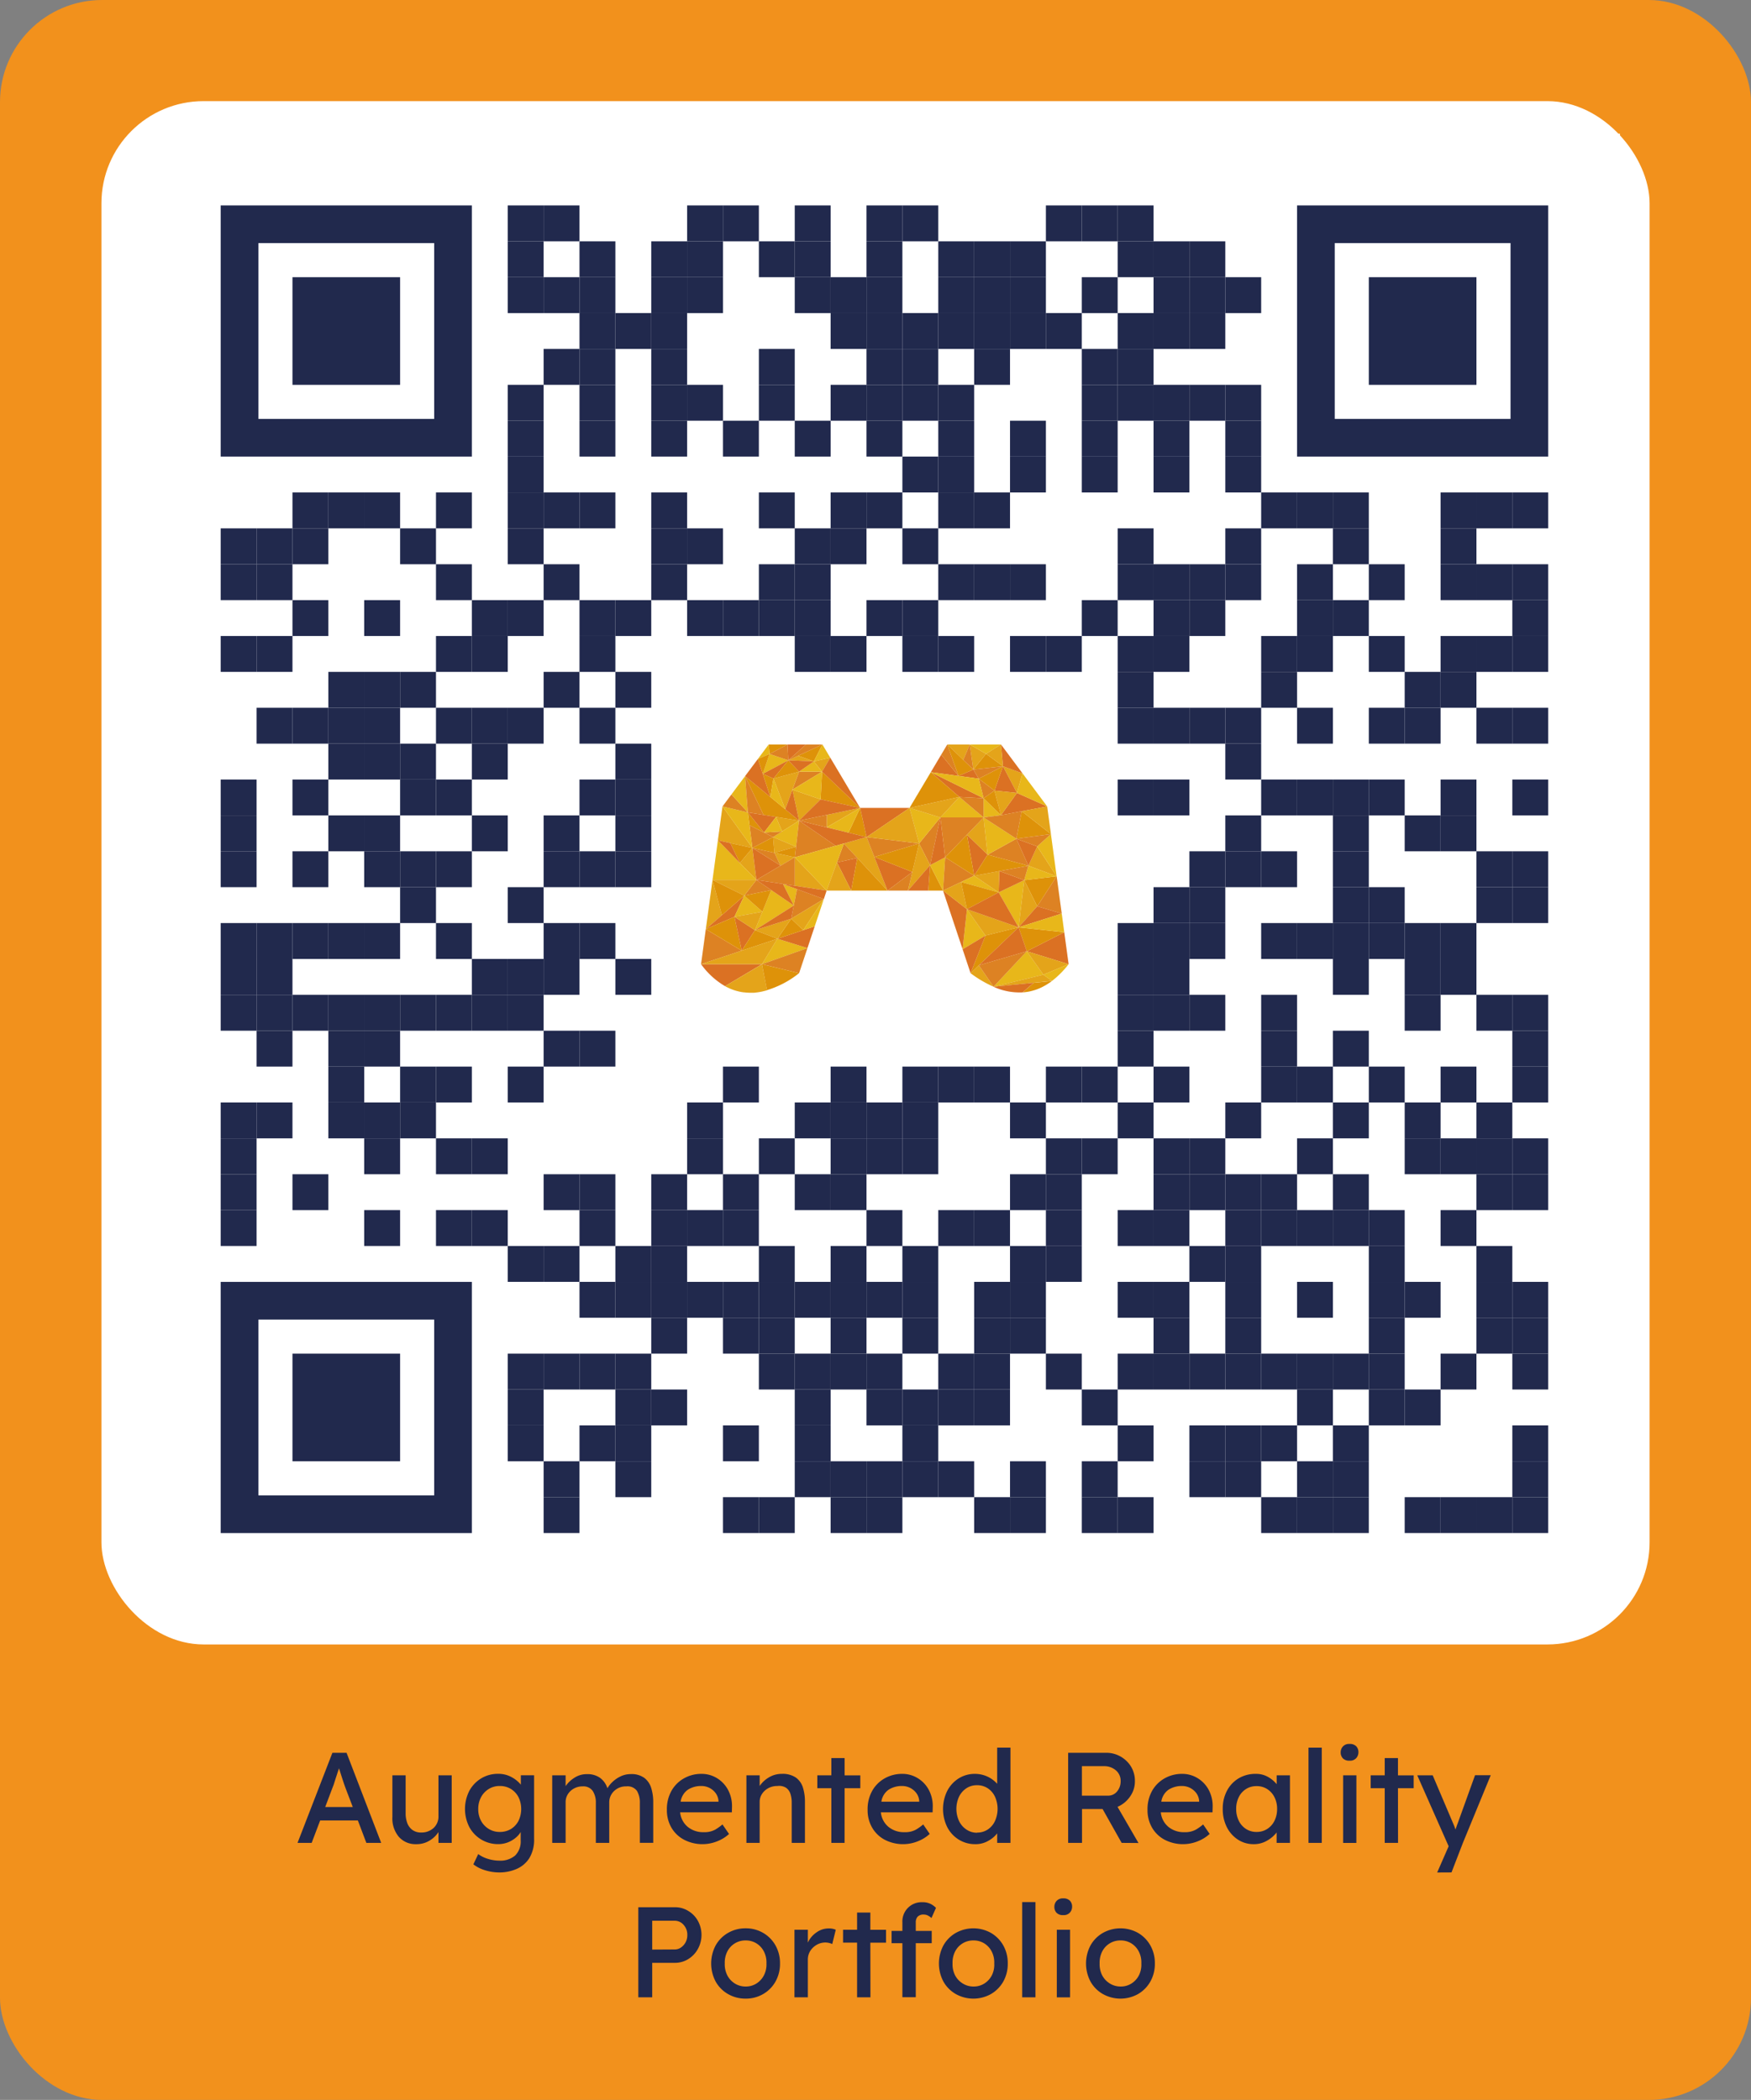 <svg xmlns="http://www.w3.org/2000/svg" viewBox="0 0 68.031 81.58"><rect x="0" y="0" width="68.031" height="81.58" fill="#808080" stroke="none"/><defs><style>.a{isolation:isolate;}.b{fill:#f2911c;}.c{fill:#fff;}.d{fill:#21294d;}.e{fill:none;}.f{fill:#f9b219;}.g{fill:#fec81a;}.h{fill:#f39f07;}.i{fill:#ef7a23;}.j{fill:#f28d24;}.k{fill:#009fe3;}.l{opacity:0.1;mix-blend-mode:overlay;}.m{fill:#1d1d1b;}</style></defs><g class="a"><rect class="b" width="68.031" height="81.58" rx="3.967"/><rect class="c" x="3.941" y="3.929" width="60.15" height="59.956" rx="3.967"/><path class="d" d="M14.234,71.594l-.33-.87H12.439l-.33.87H11.56l1.355-3.5h.55l1.345,3.5ZM12.9,69.5l-.264.7h1.07l-.275-.719c-.043-.116-.087-.242-.13-.377s-.087-.272-.13-.408q-.071.21-.138.42C12.992,69.259,12.948,69.387,12.9,69.5Z"/><path class="d" d="M17.035,70.549v-1.58h.515v2.625h-.515v-.42a1.05,1.05,0,0,1-.338.327.966.966,0,0,1-.532.143.86.86,0,0,1-.665-.28,1.109,1.109,0,0,1-.255-.775v-1.62h.515v1.48a1.061,1.061,0,0,0,.062.37.587.587,0,0,0,.2.272.571.571,0,0,0,.353.1.686.686,0,0,0,.465-.17A.6.6,0,0,0,17.035,70.549Z"/><path class="d" d="M18.58,72.029a1.216,1.216,0,0,0,.375.185,1.5,1.5,0,0,0,.441.07.886.886,0,0,0,.62-.2.77.77,0,0,0,.214-.592v-.32a.869.869,0,0,1-.2.228,1.115,1.115,0,0,1-.3.175,1.036,1.036,0,0,1-.366.067,1.262,1.262,0,0,1-1.128-.66,1.551,1.551,0,0,1,0-1.412,1.27,1.27,0,0,1,.462-.483,1.25,1.25,0,0,1,.654-.176,1.061,1.061,0,0,1,.532.133,1.185,1.185,0,0,1,.352.288v-.365h.515v2.465a1.373,1.373,0,0,1-.187.758,1.109,1.109,0,0,1-.5.42,1.675,1.675,0,0,1-.667.132,1.883,1.883,0,0,1-.558-.087,1.337,1.337,0,0,1-.447-.228Zm.835-2.645a.789.789,0,0,0-.427.117.834.834,0,0,0-.3.321.963.963,0,0,0-.107.457.952.952,0,0,0,.107.455.837.837,0,0,0,.3.317.79.79,0,0,0,.427.118.827.827,0,0,0,.438-.115.807.807,0,0,0,.293-.317,1.065,1.065,0,0,0,0-.918.824.824,0,0,0-.293-.318A.81.81,0,0,0,19.415,69.384Z"/><path class="d" d="M22.8,68.924a.833.833,0,0,1,.519.148.807.807,0,0,1,.281.4,1.075,1.075,0,0,1,.205-.253,1.2,1.2,0,0,1,.314-.212.9.9,0,0,1,.386-.085.838.838,0,0,1,.529.148.773.773,0,0,1,.268.394,1.838,1.838,0,0,1,.078.553v1.575H24.86V70.049a.893.893,0,0,0-.11-.471.447.447,0,0,0-.414-.179.656.656,0,0,0-.478.182.6.6,0,0,0-.187.443v1.57H23.15V70.038a.817.817,0,0,0-.12-.46.441.441,0,0,0-.394-.179.673.673,0,0,0-.34.085.629.629,0,0,0-.235.222.573.573,0,0,0-.085.308v1.58h-.521V68.969h.521v.42a1.159,1.159,0,0,1,.337-.322A.862.862,0,0,1,22.8,68.924Z"/><path class="d" d="M28.325,71.248h0a1.446,1.446,0,0,1-.44.276,1.546,1.546,0,0,1-1.308-.053A1.236,1.236,0,0,1,26.085,71a1.343,1.343,0,0,1-.175-.687,1.459,1.459,0,0,1,.185-.753,1.273,1.273,0,0,1,.49-.479,1.355,1.355,0,0,1,.665-.168,1.135,1.135,0,0,1,.6.163,1.185,1.185,0,0,1,.43.447,1.333,1.333,0,0,1,.16.665l-.005.22h-2.01a.84.84,0,0,0,.293.562.939.939,0,0,0,.627.208.857.857,0,0,0,.445-.1,2.051,2.051,0,0,0,.28-.2ZM27.25,69.384a.951.951,0,0,0-.515.138.684.684,0,0,0-.29.472h1.47v-.035a.581.581,0,0,0-.112-.3.685.685,0,0,0-.553-.275Z"/><path class="d" d="M30.375,68.913a.906.906,0,0,1,.55.146.754.754,0,0,1,.272.39,1.8,1.8,0,0,1,.077.545v1.6H30.76V70.029a1.081,1.081,0,0,0-.05-.34.457.457,0,0,0-.17-.236.507.507,0,0,0-.335-.069.72.72,0,0,0-.355.085.666.666,0,0,0-.245.225.561.561,0,0,0-.09.31v1.59H29V68.969h.515v.415a1.1,1.1,0,0,1,.349-.328A.954.954,0,0,1,30.375,68.913Z"/><path class="d" d="M32.814,71.594H32.3V69.469h-.545v-.5H32.3V68.3h.515v.67h.61v.5h-.61Z"/><path class="d" d="M36.124,71.248h-.005a1.446,1.446,0,0,1-.44.276,1.546,1.546,0,0,1-1.308-.053A1.236,1.236,0,0,1,33.884,71a1.343,1.343,0,0,1-.175-.687,1.459,1.459,0,0,1,.185-.753,1.273,1.273,0,0,1,.49-.479,1.355,1.355,0,0,1,.665-.168,1.13,1.13,0,0,1,.6.163,1.18,1.18,0,0,1,.431.447,1.333,1.333,0,0,1,.16.665l-.006.22H34.224a.84.84,0,0,0,.293.562.939.939,0,0,0,.627.208.857.857,0,0,0,.445-.1,2.051,2.051,0,0,0,.28-.2Zm-1.075-1.864a.951.951,0,0,0-.515.138.684.684,0,0,0-.29.472h1.47v-.035a.581.581,0,0,0-.112-.3.689.689,0,0,0-.553-.275Z"/><path class="d" d="M39.259,67.894v3.7h-.516v-.37a1.094,1.094,0,0,1-.34.287.976.976,0,0,1-.509.133,1.2,1.2,0,0,1-.64-.175,1.232,1.232,0,0,1-.45-.485,1.593,1.593,0,0,1,0-1.412,1.249,1.249,0,0,1,.444-.483,1.169,1.169,0,0,1,.631-.176,1.154,1.154,0,0,1,.864.386V67.894Zm-1.3,3.3a.735.735,0,0,0,.42-.121.787.787,0,0,0,.279-.33,1.149,1.149,0,0,0,0-.942.8.8,0,0,0-.279-.327.742.742,0,0,0-.42-.12.73.73,0,0,0-.415.12.821.821,0,0,0-.283.327,1.128,1.128,0,0,0,0,.942.81.81,0,0,0,.283.33A.723.723,0,0,0,37.964,71.2Z"/><path class="d" d="M44.094,69.209a1.006,1.006,0,0,1-.188.585,1.131,1.131,0,0,1-.487.4l.814,1.405-.654-.005-.74-1.315h-.8v1.315H41.5v-3.5h1.49a1.109,1.109,0,0,1,.528.135,1.132,1.132,0,0,1,.415.385A1.071,1.071,0,0,1,44.094,69.209Zm-1.2-.595h-.859v1.145h1a.442.442,0,0,0,.372-.17.607.607,0,0,0,.133-.386.531.531,0,0,0-.19-.431A.686.686,0,0,0,42.9,68.614Z"/><path class="d" d="M47,71.248h-.005a1.446,1.446,0,0,1-.44.276,1.546,1.546,0,0,1-1.308-.053A1.236,1.236,0,0,1,44.759,71a1.343,1.343,0,0,1-.175-.687,1.459,1.459,0,0,1,.185-.753,1.273,1.273,0,0,1,.49-.479,1.355,1.355,0,0,1,.665-.168,1.13,1.13,0,0,1,.6.163,1.18,1.18,0,0,1,.431.447,1.333,1.333,0,0,1,.16.665l-.006.22H45.1a.84.84,0,0,0,.293.562.939.939,0,0,0,.627.208.857.857,0,0,0,.445-.1,2.051,2.051,0,0,0,.28-.2Zm-1.075-1.864a.951.951,0,0,0-.515.138.684.684,0,0,0-.29.472h1.47v-.035a.581.581,0,0,0-.112-.3.689.689,0,0,0-.553-.275Z"/><path class="d" d="M50.118,68.969v2.625H49.6v-.405a1.2,1.2,0,0,1-.356.309,1.012,1.012,0,0,1-.545.146,1.1,1.1,0,0,1-.6-.175,1.245,1.245,0,0,1-.433-.485,1.534,1.534,0,0,1-.159-.71,1.47,1.47,0,0,1,.165-.707,1.216,1.216,0,0,1,.454-.481,1.267,1.267,0,0,1,.66-.173.936.936,0,0,1,.483.121,1.147,1.147,0,0,1,.333.28v-.345Zm-1.3,2.2a.752.752,0,0,0,.42-.118.792.792,0,0,0,.281-.319,1.033,1.033,0,0,0,.1-.458,1,1,0,0,0-.1-.45.8.8,0,0,0-.281-.318.751.751,0,0,0-.42-.117.743.743,0,0,0-.41.115.769.769,0,0,0-.279.315,1,1,0,0,0-.1.455,1.021,1.021,0,0,0,.1.458.78.78,0,0,0,.279.319A.737.737,0,0,0,48.818,71.169Z"/><path class="d" d="M50.839,71.594v-3.7h.515v3.7Z"/><path class="d" d="M52.434,68.4a.339.339,0,0,1-.26-.09.33.33,0,0,1-.085-.235.336.336,0,0,1,.085-.225.322.322,0,0,1,.26-.1.34.34,0,0,1,.259.091.326.326,0,0,1,.085.235.336.336,0,0,1-.085.225A.319.319,0,0,1,52.434,68.4Zm.264,3.195h-.514V68.969H52.7Z"/><path class="d" d="M54.318,71.594H53.8V69.469h-.545v-.5H53.8V68.3h.515v.67h.61v.5h-.61Z"/><path class="d" d="M55.838,72.744l.431-.985.014-.035-1.219-2.755h.6l.82,1.93a.582.582,0,0,1,.03.075l.035.1c.014-.037.026-.073.038-.108s.023-.069.037-.1l.685-1.9h.61l-1.08,2.625-.444,1.15Z"/><path class="d" d="M26.225,74.094a.963.963,0,0,1,.514.143,1.031,1.031,0,0,1,.375.384,1.133,1.133,0,0,1,0,1.095,1.056,1.056,0,0,1-.375.393.964.964,0,0,1-.514.145H25.34v1.34H24.8v-3.5Zm-.01,1.64a.421.421,0,0,0,.245-.077.58.58,0,0,0,.177-.2.594.594,0,0,0,.067-.283.567.567,0,0,0-.144-.395.45.45,0,0,0-.345-.16H25.34v1.12Z"/><path class="d" d="M30.305,76.279a1.394,1.394,0,0,1-.178.708,1.284,1.284,0,0,1-.48.482,1.324,1.324,0,0,1-.677.175,1.338,1.338,0,0,1-.68-.175,1.275,1.275,0,0,1-.482-.482,1.5,1.5,0,0,1,0-1.415,1.285,1.285,0,0,1,.482-.483,1.338,1.338,0,0,1,.68-.176,1.325,1.325,0,0,1,.677.176,1.294,1.294,0,0,1,.48.483A1.39,1.39,0,0,1,30.305,76.279Zm-.526,0a.932.932,0,0,0-.1-.467.8.8,0,0,0-.292-.316.783.783,0,0,0-.415-.112.785.785,0,0,0-.713.428.954.954,0,0,0-.1.467.943.943,0,0,0,.1.463.813.813,0,0,0,.295.317.78.78,0,0,0,.418.115.767.767,0,0,0,.415-.115.82.82,0,0,0,.292-.317A.921.921,0,0,0,29.779,76.279Z"/><path class="d" d="M32.335,75.525a.516.516,0,0,0-.123-.043.627.627,0,0,0-.152-.018.676.676,0,0,0-.315.082.727.727,0,0,0-.258.236.634.634,0,0,0-.1.362v1.45h-.52V74.969h.52v.5a.956.956,0,0,1,.333-.395.8.8,0,0,1,.467-.156.654.654,0,0,1,.285.051Z"/><path class="d" d="M33.819,77.594H33.3V75.469h-.545v-.5H33.3V74.3h.515v.67h.61v.5h-.61Z"/><path class="d" d="M36.2,75.49h-.62v2.1h-.52v-2.1h-.42v-.476h.42v-.34a.745.745,0,0,1,.78-.775.67.67,0,0,1,.333.075.743.743,0,0,1,.192.145l-.175.395a.6.6,0,0,0-.13-.093.342.342,0,0,0-.16-.042.311.311,0,0,0-.25.085.322.322,0,0,0-.07.21v.34h.62Z"/><path class="d" d="M39.154,76.279a1.394,1.394,0,0,1-.177.708,1.3,1.3,0,0,1-.48.482,1.4,1.4,0,0,1-1.357,0,1.277,1.277,0,0,1-.483-.482,1.5,1.5,0,0,1,0-1.415,1.287,1.287,0,0,1,.483-.483,1.4,1.4,0,0,1,1.357,0,1.308,1.308,0,0,1,.48.483A1.39,1.39,0,0,1,39.154,76.279Zm-.525,0a.922.922,0,0,0-.1-.467.8.8,0,0,0-.292-.316.78.78,0,0,0-.415-.112.785.785,0,0,0-.713.428.954.954,0,0,0-.1.467.943.943,0,0,0,.1.463.82.82,0,0,0,.3.317.782.782,0,0,0,.418.115.765.765,0,0,0,.415-.115.813.813,0,0,0,.292-.317A.911.911,0,0,0,38.629,76.279Z"/><path class="d" d="M39.715,77.594v-3.7h.515v3.7Z"/><path class="d" d="M41.31,74.4a.339.339,0,0,1-.26-.09.33.33,0,0,1-.085-.235.336.336,0,0,1,.085-.225.322.322,0,0,1,.26-.1.34.34,0,0,1,.259.091.326.326,0,0,1,.085.235.336.336,0,0,1-.085.225A.319.319,0,0,1,41.31,74.4Zm.264,3.195H41.06V74.969h.514Z"/><path class="d" d="M44.869,76.279a1.384,1.384,0,0,1-.178.708,1.288,1.288,0,0,1-.479.482,1.4,1.4,0,0,1-1.357,0,1.27,1.27,0,0,1-.483-.482,1.5,1.5,0,0,1,0-1.415,1.28,1.28,0,0,1,.483-.483,1.4,1.4,0,0,1,1.357,0,1.3,1.3,0,0,1,.479.483A1.38,1.38,0,0,1,44.869,76.279Zm-.525,0a.922.922,0,0,0-.1-.467.8.8,0,0,0-.292-.316.78.78,0,0,0-.415-.112.785.785,0,0,0-.713.428.954.954,0,0,0-.1.467.943.943,0,0,0,.1.463.82.82,0,0,0,.3.317.782.782,0,0,0,.418.115.765.765,0,0,0,.415-.115.813.813,0,0,0,.292-.317A.911.911,0,0,0,44.344,76.279Z"/><rect class="c" x="5.787" y="5.193" width="57.152" height="57.152"/><rect class="d" x="19.727" y="7.981" width="1.394" height="1.394"/><rect class="d" x="21.121" y="7.981" width="1.394" height="1.394"/><rect class="d" x="26.697" y="7.981" width="1.394" height="1.394"/><rect class="d" x="28.09" y="7.981" width="1.394" height="1.394"/><rect class="d" x="30.878" y="7.981" width="1.394" height="1.394"/><rect class="d" x="33.666" y="7.981" width="1.394" height="1.394"/><rect class="d" x="35.06" y="7.981" width="1.394" height="1.394"/><rect class="d" x="40.636" y="7.981" width="1.394" height="1.394"/><rect class="d" x="42.03" y="7.981" width="1.394" height="1.394"/><rect class="d" x="43.424" y="7.981" width="1.394" height="1.394"/><rect class="d" x="19.727" y="9.375" width="1.394" height="1.394"/><rect class="d" x="22.515" y="9.375" width="1.394" height="1.394"/><rect class="d" x="25.303" y="9.375" width="1.394" height="1.394"/><rect class="d" x="26.697" y="9.375" width="1.394" height="1.394"/><rect class="d" x="29.484" y="9.375" width="1.394" height="1.394"/><rect class="d" x="30.878" y="9.375" width="1.394" height="1.394"/><rect class="d" x="33.666" y="9.375" width="1.394" height="1.394"/><rect class="d" x="36.454" y="9.375" width="1.394" height="1.394"/><rect class="d" x="37.848" y="9.375" width="1.394" height="1.394"/><rect class="d" x="39.242" y="9.375" width="1.394" height="1.394"/><rect class="d" x="43.424" y="9.375" width="1.394" height="1.394"/><rect class="d" x="44.818" y="9.375" width="1.394" height="1.394"/><rect class="d" x="46.212" y="9.375" width="1.394" height="1.394"/><rect class="d" x="19.727" y="10.769" width="1.394" height="1.394"/><rect class="d" x="21.121" y="10.769" width="1.394" height="1.394"/><rect class="d" x="22.515" y="10.769" width="1.394" height="1.394"/><rect class="d" x="25.303" y="10.769" width="1.394" height="1.394"/><rect class="d" x="26.697" y="10.769" width="1.394" height="1.394"/><rect class="d" x="30.878" y="10.769" width="1.394" height="1.394"/><rect class="d" x="32.272" y="10.769" width="1.394" height="1.394"/><rect class="d" x="33.666" y="10.769" width="1.394" height="1.394"/><rect class="d" x="36.454" y="10.769" width="1.394" height="1.394"/><rect class="d" x="37.848" y="10.769" width="1.394" height="1.394"/><rect class="d" x="39.242" y="10.769" width="1.394" height="1.394"/><rect class="d" x="42.03" y="10.769" width="1.394" height="1.394"/><rect class="d" x="44.818" y="10.769" width="1.394" height="1.394"/><rect class="d" x="46.212" y="10.769" width="1.394" height="1.394"/><rect class="d" x="47.606" y="10.769" width="1.394" height="1.394"/><rect class="d" x="22.515" y="12.162" width="1.394" height="1.394"/><rect class="d" x="23.909" y="12.162" width="1.394" height="1.394"/><rect class="d" x="25.303" y="12.162" width="1.394" height="1.394"/><rect class="d" x="32.272" y="12.162" width="1.394" height="1.394"/><rect class="d" x="33.666" y="12.162" width="1.394" height="1.394"/><rect class="d" x="35.06" y="12.162" width="1.394" height="1.394"/><rect class="d" x="36.454" y="12.162" width="1.394" height="1.394"/><rect class="d" x="37.848" y="12.162" width="1.394" height="1.394"/><rect class="d" x="39.242" y="12.162" width="1.394" height="1.394"/><rect class="d" x="40.636" y="12.162" width="1.394" height="1.394"/><rect class="d" x="43.424" y="12.162" width="1.394" height="1.394"/><rect class="d" x="44.818" y="12.162" width="1.394" height="1.394"/><rect class="d" x="46.212" y="12.162" width="1.394" height="1.394"/><rect class="d" x="21.121" y="13.556" width="1.394" height="1.394"/><rect class="d" x="22.515" y="13.556" width="1.394" height="1.394"/><rect class="d" x="25.303" y="13.556" width="1.394" height="1.394"/><rect class="d" x="29.484" y="13.556" width="1.394" height="1.394"/><rect class="d" x="33.666" y="13.556" width="1.394" height="1.394"/><rect class="d" x="35.06" y="13.556" width="1.394" height="1.394"/><rect class="d" x="37.848" y="13.556" width="1.394" height="1.394"/><rect class="d" x="42.03" y="13.556" width="1.394" height="1.394"/><rect class="d" x="43.424" y="13.556" width="1.394" height="1.394"/><rect class="d" x="19.727" y="14.95" width="1.394" height="1.394"/><rect class="d" x="22.515" y="14.95" width="1.394" height="1.394"/><rect class="d" x="25.303" y="14.95" width="1.394" height="1.394"/><rect class="d" x="26.697" y="14.95" width="1.394" height="1.394"/><rect class="d" x="29.484" y="14.95" width="1.394" height="1.394"/><rect class="d" x="32.272" y="14.95" width="1.394" height="1.394"/><rect class="d" x="33.666" y="14.95" width="1.394" height="1.394"/><rect class="d" x="35.06" y="14.95" width="1.394" height="1.394"/><rect class="d" x="36.454" y="14.95" width="1.394" height="1.394"/><rect class="d" x="42.03" y="14.95" width="1.394" height="1.394"/><rect class="d" x="43.424" y="14.95" width="1.394" height="1.394"/><rect class="d" x="44.818" y="14.95" width="1.394" height="1.394"/><rect class="d" x="46.212" y="14.95" width="1.394" height="1.394"/><rect class="d" x="47.606" y="14.95" width="1.394" height="1.394"/><rect class="d" x="19.727" y="16.344" width="1.394" height="1.394"/><rect class="d" x="22.515" y="16.344" width="1.394" height="1.394"/><rect class="d" x="25.303" y="16.344" width="1.394" height="1.394"/><rect class="d" x="28.09" y="16.344" width="1.394" height="1.394"/><rect class="d" x="30.878" y="16.344" width="1.394" height="1.394"/><rect class="d" x="33.666" y="16.344" width="1.394" height="1.394"/><rect class="d" x="36.454" y="16.344" width="1.394" height="1.394"/><rect class="d" x="39.242" y="16.344" width="1.394" height="1.394"/><rect class="d" x="42.03" y="16.344" width="1.394" height="1.394"/><rect class="d" x="44.818" y="16.344" width="1.394" height="1.394"/><rect class="d" x="47.606" y="16.344" width="1.394" height="1.394"/><rect class="d" x="19.727" y="17.738" width="1.394" height="1.394"/><rect class="d" x="35.06" y="17.738" width="1.394" height="1.394"/><rect class="d" x="36.454" y="17.738" width="1.394" height="1.394"/><rect class="d" x="39.242" y="17.738" width="1.394" height="1.394"/><rect class="d" x="42.03" y="17.738" width="1.394" height="1.394"/><rect class="d" x="44.818" y="17.738" width="1.394" height="1.394"/><rect class="d" x="47.606" y="17.738" width="1.394" height="1.394"/><rect class="d" x="11.363" y="19.132" width="1.394" height="1.394"/><rect class="d" x="12.757" y="19.132" width="1.394" height="1.394"/><rect class="d" x="14.151" y="19.132" width="1.394" height="1.394"/><rect class="d" x="16.939" y="19.132" width="1.394" height="1.394"/><rect class="d" x="19.727" y="19.132" width="1.394" height="1.394"/><rect class="d" x="21.121" y="19.132" width="1.394" height="1.394"/><rect class="d" x="22.515" y="19.132" width="1.394" height="1.394"/><rect class="d" x="25.303" y="19.132" width="1.394" height="1.394"/><rect class="d" x="29.484" y="19.132" width="1.394" height="1.394"/><rect class="d" x="32.272" y="19.132" width="1.394" height="1.394"/><rect class="d" x="33.666" y="19.132" width="1.394" height="1.394"/><rect class="d" x="36.454" y="19.132" width="1.394" height="1.394"/><rect class="d" x="37.848" y="19.132" width="1.394" height="1.394"/><rect class="d" x="49" y="19.132" width="1.394" height="1.394"/><rect class="d" x="50.394" y="19.132" width="1.394" height="1.394"/><rect class="d" x="51.788" y="19.132" width="1.394" height="1.394"/><rect class="d" x="55.97" y="19.132" width="1.394" height="1.394"/><rect class="d" x="57.364" y="19.132" width="1.394" height="1.394"/><rect class="d" x="58.758" y="19.132" width="1.394" height="1.394"/><rect class="d" x="8.575" y="20.526" width="1.394" height="1.394"/><rect class="d" x="9.969" y="20.526" width="1.394" height="1.394"/><rect class="d" x="11.363" y="20.526" width="1.394" height="1.394"/><rect class="d" x="15.545" y="20.526" width="1.394" height="1.394"/><rect class="d" x="19.727" y="20.526" width="1.394" height="1.394"/><rect class="d" x="25.303" y="20.526" width="1.394" height="1.394"/><rect class="d" x="26.697" y="20.526" width="1.394" height="1.394"/><rect class="d" x="30.878" y="20.526" width="1.394" height="1.394"/><rect class="d" x="32.272" y="20.526" width="1.394" height="1.394"/><rect class="d" x="35.06" y="20.526" width="1.394" height="1.394"/><rect class="d" x="43.424" y="20.526" width="1.394" height="1.394"/><rect class="d" x="47.606" y="20.526" width="1.394" height="1.394"/><rect class="d" x="51.788" y="20.526" width="1.394" height="1.394"/><rect class="d" x="55.97" y="20.526" width="1.394" height="1.394"/><rect class="d" x="8.575" y="21.92" width="1.394" height="1.394"/><rect class="d" x="9.969" y="21.92" width="1.394" height="1.394"/><rect class="d" x="16.939" y="21.92" width="1.394" height="1.394"/><rect class="d" x="21.121" y="21.92" width="1.394" height="1.394"/><rect class="d" x="25.303" y="21.92" width="1.394" height="1.394"/><rect class="d" x="29.484" y="21.92" width="1.394" height="1.394"/><rect class="d" x="30.878" y="21.92" width="1.394" height="1.394"/><rect class="d" x="36.454" y="21.92" width="1.394" height="1.394"/><rect class="d" x="37.848" y="21.92" width="1.394" height="1.394"/><rect class="d" x="39.242" y="21.92" width="1.394" height="1.394"/><rect class="d" x="43.424" y="21.92" width="1.394" height="1.394"/><rect class="d" x="44.818" y="21.92" width="1.394" height="1.394"/><rect class="d" x="46.212" y="21.92" width="1.394" height="1.394"/><rect class="d" x="47.606" y="21.92" width="1.394" height="1.394"/><rect class="d" x="50.394" y="21.92" width="1.394" height="1.394"/><rect class="d" x="53.182" y="21.92" width="1.394" height="1.394"/><rect class="d" x="55.97" y="21.92" width="1.394" height="1.394"/><rect class="d" x="57.364" y="21.92" width="1.394" height="1.394"/><rect class="d" x="58.758" y="21.92" width="1.394" height="1.394"/><rect class="d" x="11.363" y="23.314" width="1.394" height="1.394"/><rect class="d" x="14.151" y="23.314" width="1.394" height="1.394"/><rect class="d" x="18.333" y="23.314" width="1.394" height="1.394"/><rect class="d" x="19.727" y="23.314" width="1.394" height="1.394"/><rect class="d" x="22.515" y="23.314" width="1.394" height="1.394"/><rect class="d" x="23.909" y="23.314" width="1.394" height="1.394"/><rect class="d" x="26.697" y="23.314" width="1.394" height="1.394"/><rect class="d" x="28.09" y="23.314" width="1.394" height="1.394"/><rect class="d" x="29.484" y="23.314" width="1.394" height="1.394"/><rect class="d" x="30.878" y="23.314" width="1.394" height="1.394"/><rect class="d" x="33.666" y="23.314" width="1.394" height="1.394"/><rect class="d" x="35.06" y="23.314" width="1.394" height="1.394"/><rect class="d" x="42.03" y="23.314" width="1.394" height="1.394"/><rect class="d" x="44.818" y="23.314" width="1.394" height="1.394"/><rect class="d" x="46.212" y="23.314" width="1.394" height="1.394"/><rect class="d" x="50.394" y="23.314" width="1.394" height="1.394"/><rect class="d" x="51.788" y="23.314" width="1.394" height="1.394"/><rect class="d" x="58.758" y="23.314" width="1.394" height="1.394"/><rect class="d" x="8.575" y="24.708" width="1.394" height="1.394"/><rect class="d" x="9.969" y="24.708" width="1.394" height="1.394"/><rect class="d" x="16.939" y="24.708" width="1.394" height="1.394"/><rect class="d" x="18.333" y="24.708" width="1.394" height="1.394"/><rect class="d" x="22.515" y="24.708" width="1.394" height="1.394"/><rect class="d" x="30.878" y="24.708" width="1.394" height="1.394"/><rect class="d" x="32.272" y="24.708" width="1.394" height="1.394"/><rect class="d" x="35.06" y="24.708" width="1.394" height="1.394"/><rect class="d" x="36.454" y="24.708" width="1.394" height="1.394"/><rect class="d" x="39.242" y="24.708" width="1.394" height="1.394"/><rect class="d" x="40.636" y="24.708" width="1.394" height="1.394"/><rect class="d" x="43.424" y="24.708" width="1.394" height="1.394"/><rect class="d" x="44.818" y="24.708" width="1.394" height="1.394"/><rect class="d" x="49" y="24.708" width="1.394" height="1.394"/><rect class="d" x="50.394" y="24.708" width="1.394" height="1.394"/><rect class="d" x="53.182" y="24.708" width="1.394" height="1.394"/><rect class="d" x="55.97" y="24.708" width="1.394" height="1.394"/><rect class="d" x="57.364" y="24.708" width="1.394" height="1.394"/><rect class="d" x="58.758" y="24.708" width="1.394" height="1.394"/><rect class="d" x="12.757" y="26.102" width="1.394" height="1.394"/><rect class="d" x="14.151" y="26.102" width="1.394" height="1.394"/><rect class="d" x="15.545" y="26.102" width="1.394" height="1.394"/><rect class="d" x="21.121" y="26.102" width="1.394" height="1.394"/><rect class="d" x="23.909" y="26.102" width="1.394" height="1.394"/><rect class="d" x="43.424" y="26.102" width="1.394" height="1.394"/><rect class="d" x="49" y="26.102" width="1.394" height="1.394"/><rect class="d" x="54.576" y="26.102" width="1.394" height="1.394"/><rect class="d" x="55.97" y="26.102" width="1.394" height="1.394"/><rect class="d" x="9.969" y="27.496" width="1.394" height="1.394"/><rect class="d" x="11.363" y="27.496" width="1.394" height="1.394"/><rect class="d" x="12.757" y="27.496" width="1.394" height="1.394"/><rect class="d" x="14.151" y="27.496" width="1.394" height="1.394"/><rect class="d" x="16.939" y="27.496" width="1.394" height="1.394"/><rect class="d" x="18.333" y="27.496" width="1.394" height="1.394"/><rect class="d" x="19.727" y="27.496" width="1.394" height="1.394"/><rect class="d" x="22.515" y="27.496" width="1.394" height="1.394"/><rect class="d" x="43.424" y="27.496" width="1.394" height="1.394"/><rect class="d" x="44.818" y="27.496" width="1.394" height="1.394"/><rect class="d" x="46.212" y="27.496" width="1.394" height="1.394"/><rect class="d" x="47.606" y="27.496" width="1.394" height="1.394"/><rect class="d" x="50.394" y="27.496" width="1.394" height="1.394"/><rect class="d" x="53.182" y="27.496" width="1.394" height="1.394"/><rect class="d" x="54.576" y="27.496" width="1.394" height="1.394"/><rect class="d" x="57.364" y="27.496" width="1.394" height="1.394"/><rect class="d" x="58.758" y="27.496" width="1.394" height="1.394"/><rect class="d" x="12.757" y="28.89" width="1.394" height="1.394"/><rect class="d" x="14.151" y="28.89" width="1.394" height="1.394"/><rect class="d" x="15.545" y="28.89" width="1.394" height="1.394"/><rect class="d" x="18.333" y="28.89" width="1.394" height="1.394"/><rect class="d" x="23.909" y="28.89" width="1.394" height="1.394"/><rect class="d" x="47.606" y="28.89" width="1.394" height="1.394"/><rect class="d" x="8.575" y="30.284" width="1.394" height="1.394"/><rect class="d" x="11.363" y="30.284" width="1.394" height="1.394"/><rect class="d" x="15.545" y="30.284" width="1.394" height="1.394"/><rect class="d" x="16.939" y="30.284" width="1.394" height="1.394"/><rect class="d" x="22.515" y="30.284" width="1.394" height="1.394"/><rect class="d" x="23.909" y="30.284" width="1.394" height="1.394"/><rect class="d" x="43.424" y="30.284" width="1.394" height="1.394"/><rect class="d" x="44.818" y="30.284" width="1.394" height="1.394"/><rect class="d" x="49" y="30.284" width="1.394" height="1.394"/><rect class="d" x="50.394" y="30.284" width="1.394" height="1.394"/><rect class="d" x="51.788" y="30.284" width="1.394" height="1.394"/><rect class="d" x="53.182" y="30.284" width="1.394" height="1.394"/><rect class="d" x="55.97" y="30.284" width="1.394" height="1.394"/><rect class="d" x="58.758" y="30.284" width="1.394" height="1.394"/><rect class="d" x="8.575" y="31.678" width="1.394" height="1.394"/><rect class="d" x="12.757" y="31.678" width="1.394" height="1.394"/><rect class="d" x="14.151" y="31.678" width="1.394" height="1.394"/><rect class="d" x="18.333" y="31.678" width="1.394" height="1.394"/><rect class="d" x="21.121" y="31.678" width="1.394" height="1.394"/><rect class="d" x="23.909" y="31.678" width="1.394" height="1.394"/><rect class="d" x="47.606" y="31.678" width="1.394" height="1.394"/><rect class="d" x="51.788" y="31.678" width="1.394" height="1.394"/><rect class="d" x="54.576" y="31.678" width="1.394" height="1.394"/><rect class="d" x="55.97" y="31.678" width="1.394" height="1.394"/><rect class="d" x="8.575" y="33.072" width="1.394" height="1.394"/><rect class="d" x="11.363" y="33.072" width="1.394" height="1.394"/><rect class="d" x="14.151" y="33.072" width="1.394" height="1.394"/><rect class="d" x="15.545" y="33.072" width="1.394" height="1.394"/><rect class="d" x="16.939" y="33.072" width="1.394" height="1.394"/><rect class="d" x="21.121" y="33.072" width="1.394" height="1.394"/><rect class="d" x="22.515" y="33.072" width="1.394" height="1.394"/><rect class="d" x="23.909" y="33.072" width="1.394" height="1.394"/><rect class="d" x="46.212" y="33.072" width="1.394" height="1.394"/><rect class="d" x="47.606" y="33.072" width="1.394" height="1.394"/><rect class="d" x="49" y="33.072" width="1.394" height="1.394"/><rect class="d" x="51.788" y="33.072" width="1.394" height="1.394"/><rect class="d" x="57.364" y="33.072" width="1.394" height="1.394"/><rect class="d" x="58.758" y="33.072" width="1.394" height="1.394"/><rect class="d" x="15.545" y="34.466" width="1.394" height="1.394"/><rect class="d" x="19.727" y="34.466" width="1.394" height="1.394"/><rect class="d" x="44.818" y="34.466" width="1.394" height="1.394"/><rect class="d" x="46.212" y="34.466" width="1.394" height="1.394"/><rect class="d" x="51.788" y="34.466" width="1.394" height="1.394"/><rect class="d" x="53.182" y="34.466" width="1.394" height="1.394"/><rect class="d" x="57.364" y="34.466" width="1.394" height="1.394"/><rect class="d" x="58.758" y="34.466" width="1.394" height="1.394"/><rect class="d" x="8.575" y="35.86" width="1.394" height="1.394"/><rect class="d" x="9.969" y="35.86" width="1.394" height="1.394"/><rect class="d" x="11.363" y="35.86" width="1.394" height="1.394"/><rect class="d" x="12.757" y="35.86" width="1.394" height="1.394"/><rect class="d" x="14.151" y="35.86" width="1.394" height="1.394"/><rect class="d" x="16.939" y="35.86" width="1.394" height="1.394"/><rect class="d" x="21.121" y="35.86" width="1.394" height="1.394"/><rect class="d" x="22.515" y="35.86" width="1.394" height="1.394"/><rect class="d" x="43.424" y="35.86" width="1.394" height="1.394"/><rect class="d" x="44.818" y="35.86" width="1.394" height="1.394"/><rect class="d" x="46.212" y="35.86" width="1.394" height="1.394"/><rect class="d" x="49" y="35.86" width="1.394" height="1.394"/><rect class="d" x="50.394" y="35.86" width="1.394" height="1.394"/><rect class="d" x="51.788" y="35.86" width="1.394" height="1.394"/><rect class="d" x="53.182" y="35.86" width="1.394" height="1.394"/><rect class="d" x="54.576" y="35.86" width="1.394" height="1.394"/><rect class="d" x="55.97" y="35.86" width="1.394" height="1.394"/><rect class="d" x="8.575" y="37.254" width="1.394" height="1.394"/><rect class="d" x="9.969" y="37.254" width="1.394" height="1.394"/><rect class="d" x="18.333" y="37.254" width="1.394" height="1.394"/><rect class="d" x="19.727" y="37.254" width="1.394" height="1.394"/><rect class="d" x="21.121" y="37.254" width="1.394" height="1.394"/><rect class="d" x="23.909" y="37.254" width="1.394" height="1.394"/><rect class="d" x="43.424" y="37.254" width="1.394" height="1.394"/><rect class="d" x="44.818" y="37.254" width="1.394" height="1.394"/><rect class="d" x="51.788" y="37.254" width="1.394" height="1.394"/><rect class="d" x="54.576" y="37.254" width="1.394" height="1.394"/><rect class="d" x="55.97" y="37.254" width="1.394" height="1.394"/><rect class="d" x="8.575" y="38.648" width="1.394" height="1.394"/><rect class="d" x="9.969" y="38.648" width="1.394" height="1.394"/><rect class="d" x="11.363" y="38.648" width="1.394" height="1.394"/><rect class="d" x="12.757" y="38.648" width="1.394" height="1.394"/><rect class="d" x="14.151" y="38.648" width="1.394" height="1.394"/><rect class="d" x="15.545" y="38.648" width="1.394" height="1.394"/><rect class="d" x="16.939" y="38.648" width="1.394" height="1.394"/><rect class="d" x="18.333" y="38.648" width="1.394" height="1.394"/><rect class="d" x="19.727" y="38.648" width="1.394" height="1.394"/><rect class="d" x="43.424" y="38.648" width="1.394" height="1.394"/><rect class="d" x="44.818" y="38.648" width="1.394" height="1.394"/><rect class="d" x="46.212" y="38.648" width="1.394" height="1.394"/><rect class="d" x="49" y="38.648" width="1.394" height="1.394"/><rect class="d" x="54.576" y="38.648" width="1.394" height="1.394"/><rect class="d" x="57.364" y="38.648" width="1.394" height="1.394"/><rect class="d" x="58.758" y="38.648" width="1.394" height="1.394"/><rect class="d" x="9.969" y="40.042" width="1.394" height="1.394"/><rect class="d" x="12.757" y="40.042" width="1.394" height="1.394"/><rect class="d" x="14.151" y="40.042" width="1.394" height="1.394"/><rect class="d" x="21.121" y="40.042" width="1.394" height="1.394"/><rect class="d" x="22.515" y="40.042" width="1.394" height="1.394"/><rect class="d" x="43.424" y="40.042" width="1.394" height="1.394"/><rect class="d" x="49" y="40.042" width="1.394" height="1.394"/><rect class="d" x="51.788" y="40.042" width="1.394" height="1.394"/><rect class="d" x="58.758" y="40.042" width="1.394" height="1.394"/><rect class="d" x="12.757" y="41.436" width="1.394" height="1.394"/><rect class="d" x="15.545" y="41.436" width="1.394" height="1.394"/><rect class="d" x="16.939" y="41.436" width="1.394" height="1.394"/><rect class="d" x="19.727" y="41.436" width="1.394" height="1.394"/><rect class="d" x="28.09" y="41.436" width="1.394" height="1.394"/><rect class="d" x="32.272" y="41.436" width="1.394" height="1.394"/><rect class="d" x="35.06" y="41.436" width="1.394" height="1.394"/><rect class="d" x="36.454" y="41.436" width="1.394" height="1.394"/><rect class="d" x="37.848" y="41.436" width="1.394" height="1.394"/><rect class="d" x="40.636" y="41.436" width="1.394" height="1.394"/><rect class="d" x="42.03" y="41.436" width="1.394" height="1.394"/><rect class="d" x="44.818" y="41.436" width="1.394" height="1.394"/><rect class="d" x="49" y="41.436" width="1.394" height="1.394"/><rect class="d" x="50.394" y="41.436" width="1.394" height="1.394"/><rect class="d" x="53.182" y="41.436" width="1.394" height="1.394"/><rect class="d" x="55.97" y="41.436" width="1.394" height="1.394"/><rect class="d" x="58.758" y="41.436" width="1.394" height="1.394"/><rect class="d" x="8.575" y="42.83" width="1.394" height="1.394"/><rect class="d" x="9.969" y="42.83" width="1.394" height="1.394"/><rect class="d" x="12.757" y="42.83" width="1.394" height="1.394"/><rect class="d" x="14.151" y="42.83" width="1.394" height="1.394"/><rect class="d" x="15.545" y="42.83" width="1.394" height="1.394"/><rect class="d" x="26.697" y="42.83" width="1.394" height="1.394"/><rect class="d" x="30.878" y="42.83" width="1.394" height="1.394"/><rect class="d" x="32.272" y="42.83" width="1.394" height="1.394"/><rect class="d" x="33.666" y="42.83" width="1.394" height="1.394"/><rect class="d" x="35.06" y="42.83" width="1.394" height="1.394"/><rect class="d" x="39.242" y="42.83" width="1.394" height="1.394"/><rect class="d" x="43.424" y="42.83" width="1.394" height="1.394"/><rect class="d" x="47.606" y="42.83" width="1.394" height="1.394"/><rect class="d" x="51.788" y="42.83" width="1.394" height="1.394"/><rect class="d" x="54.576" y="42.83" width="1.394" height="1.394"/><rect class="d" x="57.364" y="42.83" width="1.394" height="1.394"/><rect class="d" x="8.575" y="44.224" width="1.394" height="1.394"/><rect class="d" x="14.151" y="44.224" width="1.394" height="1.394"/><rect class="d" x="16.939" y="44.224" width="1.394" height="1.394"/><rect class="d" x="18.333" y="44.224" width="1.394" height="1.394"/><rect class="d" x="26.697" y="44.224" width="1.394" height="1.394"/><rect class="d" x="29.484" y="44.224" width="1.394" height="1.394"/><rect class="d" x="32.272" y="44.224" width="1.394" height="1.394"/><rect class="d" x="33.666" y="44.224" width="1.394" height="1.394"/><rect class="d" x="35.06" y="44.224" width="1.394" height="1.394"/><rect class="d" x="40.636" y="44.224" width="1.394" height="1.394"/><rect class="d" x="42.03" y="44.224" width="1.394" height="1.394"/><rect class="d" x="44.818" y="44.224" width="1.394" height="1.394"/><rect class="d" x="46.212" y="44.224" width="1.394" height="1.394"/><rect class="d" x="50.394" y="44.224" width="1.394" height="1.394"/><rect class="d" x="54.576" y="44.224" width="1.394" height="1.394"/><rect class="d" x="55.97" y="44.224" width="1.394" height="1.394"/><rect class="d" x="57.364" y="44.224" width="1.394" height="1.394"/><rect class="d" x="58.758" y="44.224" width="1.394" height="1.394"/><rect class="d" x="8.575" y="45.618" width="1.394" height="1.394"/><rect class="d" x="11.363" y="45.618" width="1.394" height="1.394"/><rect class="d" x="21.121" y="45.618" width="1.394" height="1.394"/><rect class="d" x="22.515" y="45.618" width="1.394" height="1.394"/><rect class="d" x="25.303" y="45.618" width="1.394" height="1.394"/><rect class="d" x="28.09" y="45.618" width="1.394" height="1.394"/><rect class="d" x="30.878" y="45.618" width="1.394" height="1.394"/><rect class="d" x="32.272" y="45.618" width="1.394" height="1.394"/><rect class="d" x="39.242" y="45.618" width="1.394" height="1.394"/><rect class="d" x="40.636" y="45.618" width="1.394" height="1.394"/><rect class="d" x="44.818" y="45.618" width="1.394" height="1.394"/><rect class="d" x="46.212" y="45.618" width="1.394" height="1.394"/><rect class="d" x="47.606" y="45.618" width="1.394" height="1.394"/><rect class="d" x="49" y="45.618" width="1.394" height="1.394"/><rect class="d" x="51.788" y="45.618" width="1.394" height="1.394"/><rect class="d" x="57.364" y="45.618" width="1.394" height="1.394"/><rect class="d" x="58.758" y="45.618" width="1.394" height="1.394"/><rect class="d" x="8.575" y="47.011" width="1.394" height="1.394"/><rect class="d" x="14.151" y="47.011" width="1.394" height="1.394"/><rect class="d" x="16.939" y="47.011" width="1.394" height="1.394"/><rect class="d" x="18.333" y="47.011" width="1.394" height="1.394"/><rect class="d" x="22.515" y="47.011" width="1.394" height="1.394"/><rect class="d" x="25.303" y="47.011" width="1.394" height="1.394"/><rect class="d" x="26.697" y="47.011" width="1.394" height="1.394"/><rect class="d" x="28.09" y="47.011" width="1.394" height="1.394"/><rect class="d" x="33.666" y="47.011" width="1.394" height="1.394"/><rect class="d" x="36.454" y="47.011" width="1.394" height="1.394"/><rect class="d" x="37.848" y="47.011" width="1.394" height="1.394"/><rect class="d" x="40.636" y="47.011" width="1.394" height="1.394"/><rect class="d" x="43.424" y="47.011" width="1.394" height="1.394"/><rect class="d" x="44.818" y="47.011" width="1.394" height="1.394"/><rect class="d" x="47.606" y="47.011" width="1.394" height="1.394"/><rect class="d" x="49" y="47.011" width="1.394" height="1.394"/><rect class="d" x="50.394" y="47.011" width="1.394" height="1.394"/><rect class="d" x="51.788" y="47.011" width="1.394" height="1.394"/><rect class="d" x="53.182" y="47.011" width="1.394" height="1.394"/><rect class="d" x="55.97" y="47.011" width="1.394" height="1.394"/><rect class="d" x="19.727" y="48.405" width="1.394" height="1.394"/><rect class="d" x="21.121" y="48.405" width="1.394" height="1.394"/><rect class="d" x="23.909" y="48.405" width="1.394" height="1.394"/><rect class="d" x="25.303" y="48.405" width="1.394" height="1.394"/><rect class="d" x="29.484" y="48.405" width="1.394" height="1.394"/><rect class="d" x="32.272" y="48.405" width="1.394" height="1.394"/><rect class="d" x="35.06" y="48.405" width="1.394" height="1.394"/><rect class="d" x="39.242" y="48.405" width="1.394" height="1.394"/><rect class="d" x="40.636" y="48.405" width="1.394" height="1.394"/><rect class="d" x="46.212" y="48.405" width="1.394" height="1.394"/><rect class="d" x="47.606" y="48.405" width="1.394" height="1.394"/><rect class="d" x="53.182" y="48.405" width="1.394" height="1.394"/><rect class="d" x="57.364" y="48.405" width="1.394" height="1.394"/><rect class="d" x="22.515" y="49.799" width="1.394" height="1.394"/><rect class="d" x="23.909" y="49.799" width="1.394" height="1.394"/><rect class="d" x="25.303" y="49.799" width="1.394" height="1.394"/><rect class="d" x="26.697" y="49.799" width="1.394" height="1.394"/><rect class="d" x="28.09" y="49.799" width="1.394" height="1.394"/><rect class="d" x="29.484" y="49.799" width="1.394" height="1.394"/><rect class="d" x="30.878" y="49.799" width="1.394" height="1.394"/><rect class="d" x="32.272" y="49.799" width="1.394" height="1.394"/><rect class="d" x="33.666" y="49.799" width="1.394" height="1.394"/><rect class="d" x="35.06" y="49.799" width="1.394" height="1.394"/><rect class="d" x="37.848" y="49.799" width="1.394" height="1.394"/><rect class="d" x="39.242" y="49.799" width="1.394" height="1.394"/><rect class="d" x="43.424" y="49.799" width="1.394" height="1.394"/><rect class="d" x="44.818" y="49.799" width="1.394" height="1.394"/><rect class="d" x="47.606" y="49.799" width="1.394" height="1.394"/><rect class="d" x="50.394" y="49.799" width="1.394" height="1.394"/><rect class="d" x="53.182" y="49.799" width="1.394" height="1.394"/><rect class="d" x="54.576" y="49.799" width="1.394" height="1.394"/><rect class="d" x="57.364" y="49.799" width="1.394" height="1.394"/><rect class="d" x="58.758" y="49.799" width="1.394" height="1.394"/><rect class="d" x="25.303" y="51.193" width="1.394" height="1.394"/><rect class="d" x="28.09" y="51.193" width="1.394" height="1.394"/><rect class="d" x="29.484" y="51.193" width="1.394" height="1.394"/><rect class="d" x="32.272" y="51.193" width="1.394" height="1.394"/><rect class="d" x="35.06" y="51.193" width="1.394" height="1.394"/><rect class="d" x="37.848" y="51.193" width="1.394" height="1.394"/><rect class="d" x="39.242" y="51.193" width="1.394" height="1.394"/><rect class="d" x="44.818" y="51.193" width="1.394" height="1.394"/><rect class="d" x="47.606" y="51.193" width="1.394" height="1.394"/><rect class="d" x="53.182" y="51.193" width="1.394" height="1.394"/><rect class="d" x="57.364" y="51.193" width="1.394" height="1.394"/><rect class="d" x="58.758" y="51.193" width="1.394" height="1.394"/><rect class="d" x="19.727" y="52.587" width="1.394" height="1.394"/><rect class="d" x="21.121" y="52.587" width="1.394" height="1.394"/><rect class="d" x="22.515" y="52.587" width="1.394" height="1.394"/><rect class="d" x="23.909" y="52.587" width="1.394" height="1.394"/><rect class="d" x="29.484" y="52.587" width="1.394" height="1.394"/><rect class="d" x="30.878" y="52.587" width="1.394" height="1.394"/><rect class="d" x="32.272" y="52.587" width="1.394" height="1.394"/><rect class="d" x="33.666" y="52.587" width="1.394" height="1.394"/><rect class="d" x="36.454" y="52.587" width="1.394" height="1.394"/><rect class="d" x="37.848" y="52.587" width="1.394" height="1.394"/><rect class="d" x="40.636" y="52.587" width="1.394" height="1.394"/><rect class="d" x="43.424" y="52.587" width="1.394" height="1.394"/><rect class="d" x="44.818" y="52.587" width="1.394" height="1.394"/><rect class="d" x="46.212" y="52.587" width="1.394" height="1.394"/><rect class="d" x="47.606" y="52.587" width="1.394" height="1.394"/><rect class="d" x="49" y="52.587" width="1.394" height="1.394"/><rect class="d" x="50.394" y="52.587" width="1.394" height="1.394"/><rect class="d" x="51.788" y="52.587" width="1.394" height="1.394"/><rect class="d" x="53.182" y="52.587" width="1.394" height="1.394"/><rect class="d" x="55.97" y="52.587" width="1.394" height="1.394"/><rect class="d" x="58.758" y="52.587" width="1.394" height="1.394"/><rect class="d" x="19.727" y="53.981" width="1.394" height="1.394"/><rect class="d" x="23.909" y="53.981" width="1.394" height="1.394"/><rect class="d" x="25.303" y="53.981" width="1.394" height="1.394"/><rect class="d" x="30.878" y="53.981" width="1.394" height="1.394"/><rect class="d" x="33.666" y="53.981" width="1.394" height="1.394"/><rect class="d" x="35.06" y="53.981" width="1.394" height="1.394"/><rect class="d" x="36.454" y="53.981" width="1.394" height="1.394"/><rect class="d" x="37.848" y="53.981" width="1.394" height="1.394"/><rect class="d" x="42.03" y="53.981" width="1.394" height="1.394"/><rect class="d" x="50.394" y="53.981" width="1.394" height="1.394"/><rect class="d" x="53.182" y="53.981" width="1.394" height="1.394"/><rect class="d" x="54.576" y="53.981" width="1.394" height="1.394"/><rect class="d" x="19.727" y="55.375" width="1.394" height="1.394"/><rect class="d" x="22.515" y="55.375" width="1.394" height="1.394"/><rect class="d" x="23.909" y="55.375" width="1.394" height="1.394"/><rect class="d" x="28.09" y="55.375" width="1.394" height="1.394"/><rect class="d" x="30.878" y="55.375" width="1.394" height="1.394"/><rect class="d" x="35.06" y="55.375" width="1.394" height="1.394"/><rect class="d" x="43.424" y="55.375" width="1.394" height="1.394"/><rect class="d" x="46.212" y="55.375" width="1.394" height="1.394"/><rect class="d" x="47.606" y="55.375" width="1.394" height="1.394"/><rect class="d" x="49" y="55.375" width="1.394" height="1.394"/><rect class="d" x="51.788" y="55.375" width="1.394" height="1.394"/><rect class="d" x="58.758" y="55.375" width="1.394" height="1.394"/><rect class="d" x="21.121" y="56.769" width="1.394" height="1.394"/><rect class="d" x="23.909" y="56.769" width="1.394" height="1.394"/><rect class="d" x="30.878" y="56.769" width="1.394" height="1.394"/><rect class="d" x="32.272" y="56.769" width="1.394" height="1.394"/><rect class="d" x="33.666" y="56.769" width="1.394" height="1.394"/><rect class="d" x="35.06" y="56.769" width="1.394" height="1.394"/><rect class="d" x="36.454" y="56.769" width="1.394" height="1.394"/><rect class="d" x="39.242" y="56.769" width="1.394" height="1.394"/><rect class="d" x="42.03" y="56.769" width="1.394" height="1.394"/><rect class="d" x="46.212" y="56.769" width="1.394" height="1.394"/><rect class="d" x="47.606" y="56.769" width="1.394" height="1.394"/><rect class="d" x="50.394" y="56.769" width="1.394" height="1.394"/><rect class="d" x="51.788" y="56.769" width="1.394" height="1.394"/><rect class="d" x="58.758" y="56.769" width="1.394" height="1.394"/><rect class="d" x="21.121" y="58.163" width="1.394" height="1.394"/><rect class="d" x="28.09" y="58.163" width="1.394" height="1.394"/><rect class="d" x="29.484" y="58.163" width="1.394" height="1.394"/><rect class="d" x="32.272" y="58.163" width="1.394" height="1.394"/><rect class="d" x="33.666" y="58.163" width="1.394" height="1.394"/><rect class="d" x="37.848" y="58.163" width="1.394" height="1.394"/><rect class="d" x="39.242" y="58.163" width="1.394" height="1.394"/><rect class="d" x="42.03" y="58.163" width="1.394" height="1.394"/><rect class="d" x="43.424" y="58.163" width="1.394" height="1.394"/><rect class="d" x="49" y="58.163" width="1.394" height="1.394"/><rect class="d" x="50.394" y="58.163" width="1.394" height="1.394"/><rect class="d" x="51.788" y="58.163" width="1.394" height="1.394"/><rect class="d" x="54.576" y="58.163" width="1.394" height="1.394"/><rect class="d" x="55.97" y="58.163" width="1.394" height="1.394"/><rect class="d" x="57.364" y="58.163" width="1.394" height="1.394"/><rect class="d" x="58.758" y="58.163" width="1.394" height="1.394"/><rect class="e" x="10.039" y="9.444" width="6.83" height="6.83"/><path class="d" d="M16.869,7.981H8.575v9.757h9.758V7.981Zm0,8.294h-6.83V9.444h6.83Z"/><rect class="e" x="51.858" y="9.444" width="6.83" height="6.83"/><path class="d" d="M58.688,7.981H50.394v9.757h9.758V7.981Zm0,8.294h-6.83V9.444h6.83Z"/><rect class="e" x="10.039" y="51.263" width="6.83" height="6.83"/><path class="d" d="M16.869,49.8H8.575v9.758h9.758V49.8Zm0,8.294h-6.83v-6.83h6.83Z"/><rect class="d" x="11.363" y="10.769" width="4.182" height="4.182"/><rect class="d" x="53.182" y="10.769" width="4.182" height="4.182"/><rect class="d" x="11.363" y="52.587" width="4.182" height="4.182"/><polygon class="f" points="30.327 33.63 30.88 33.305 30.088 33.13 30.327 33.63"/><polygon class="g" points="38.801 34.668 39.575 36.025 39.793 34.193 38.801 34.668"/><polygon class="g" points="37.569 35.322 37.4 36.878 38.288 36.345 37.569 35.322"/><polygon class="h" points="29.056 31.562 29.119 32.058 29.684 32.343 29.056 31.562"/><polygon class="f" points="33.668 32.52 32.786 32.769 33.309 33.332 34.482 34.598 33.97 33.291 33.668 32.52"/><polygon class="f" points="31.046 31.881 30.15 31.737 30.386 32.299 31.046 31.881"/><polygon class="f" points="31.939 29.978 32.257 29.434 31.62 29.58 31.939 29.978"/><polygon class="h" points="39.489 32.584 40.831 32.403 39.697 31.516 39.489 32.584"/><polygon class="h" points="30.15 31.737 31.046 31.881 30.509 31.439 29.929 30.96 28.948 30.152 28.948 30.153 29.667 31.659 30.15 31.737"/><path class="f" d="M29.593,38.518a2.016,2.016,0,0,1-.229.036A1.844,1.844,0,0,0,29.593,38.518Z"/><polygon class="g" points="38.891 31.668 38.214 31.011 38.214 31.757 38.891 31.668"/><polygon class="i" points="36.569 29.318 36.164 29.999 37.241 30.145 36.569 29.318"/><polygon class="i" points="38.214 31.011 36.164 29.999 37.273 30.96 38.214 31.011"/><polygon class="j" points="35.71 32.768 36.137 33.609 36.535 31.757 35.71 32.768"/><path class="i" d="M27.238,37.457a3.033,3.033,0,0,0,.932.854l1.436-.854Z"/><polygon class="g" points="30.037 32.52 30.928 32.894 31.046 31.881 30.386 32.299 30.037 32.52"/><polygon class="k" points="38.827 33.841 38.827 33.842 38.828 33.841 38.827 33.841"/><polygon class="f" points="27.683 34.187 27.423 36.096 28.045 35.554 27.683 34.187"/><polygon class="f" points="30.788 30.679 30.788 30.679 31.046 31.881 31.882 31.055 30.788 30.679"/><polygon class="f" points="36.137 33.609 35.71 32.768 35.447 33.875 35.275 34.598 36.137 33.61 36.137 33.609"/><polygon class="j" points="29.684 32.343 29.119 32.058 29.233 32.942 30.037 32.52 29.684 32.343"/><polygon class="g" points="30.204 36.469 29.606 37.457 31.372 36.832 30.205 36.469 30.204 36.469"/><polygon class="g" points="36.535 31.757 35.338 31.386 35.71 32.768 36.535 31.757"/><polygon class="i" points="41.518 37.457 41.349 36.217 39.894 36.956 41.518 37.457"/><polygon class="j" points="39.956 33.634 39.489 32.584 38.37 33.202 39.956 33.634"/><polygon class="h" points="38.309 29.285 37.816 29.896 38.968 29.768 38.309 29.285"/><polygon class="f" points="38.309 29.285 37.679 28.923 37.816 29.896 38.309 29.285"/><polygon class="j" points="29.684 32.343 30.037 32.52 30.386 32.299 29.684 32.343"/><polygon class="i" points="32.786 32.769 33.668 32.52 32.786 32.768 32.786 32.769"/><polygon class="f" points="30.88 34.411 32.117 34.598 30.88 33.305 30.88 34.411"/><path class="i" d="M28.817,38.54c-.039-.007-.076-.014-.114-.023A1.1,1.1,0,0,0,28.817,38.54Z"/><polygon class="h" points="39.793 34.193 40.298 35.208 41.054 34.043 41.054 34.043 41.053 34.043 39.793 34.193"/><polygon class="g" points="29.331 36.136 30.84 35.178 29.964 34.579 29.622 35.42 29.331 36.136"/><polygon class="j" points="31.046 37.808 31.372 36.832 29.606 37.457 31.046 37.808"/><polygon class="i" points="37.242 30.145 38.026 30.251 37.816 29.896 37.242 30.145"/><polygon class="f" points="29.233 32.942 28.071 31.329 27.892 32.647 28.375 32.753 29.233 32.942"/><polygon class="j" points="30.788 30.679 31.939 29.978 31.046 29.978 30.788 30.679"/><path class="h" d="M39.738,38.552a2.046,2.046,0,0,0,.219-.027,2.124,2.124,0,0,0,.216-.053c.048-.014.1-.031.144-.049l.068-.028.067-.03c.07-.034.14-.071.209-.113.02-.012.04-.024.06-.038l.044-.029.041-.027.062-.046,0,0-.708.071Z"/><polygon class="h" points="36.065 34.598 36.639 34.598 36.137 33.61 36.065 34.598"/><polygon class="h" points="30.595 28.923 29.865 28.923 29.9 29.292 30.595 28.923"/><polygon class="h" points="31.882 31.055 33.418 31.386 31.939 29.978 31.882 31.055"/><polygon class="f" points="39.956 33.634 41.053 34.042 40.298 32.883 39.956 33.634"/><polygon class="i" points="29.637 30.063 29.637 30.063 29.637 30.062 29.448 29.483 28.948 30.152 29.929 30.96 29.637 30.063"/><polygon class="j" points="38.026 30.251 38.214 31.011 38.638 30.715 38.026 30.251"/><polygon class="g" points="37.273 30.96 36.535 31.757 38.214 31.757 37.273 30.96"/><polygon class="h" points="31.62 29.58 31.952 28.923 31.007 29.361 31.62 29.58"/><polygon class="g" points="36.137 33.61 36.639 34.598 36.723 33.305 36.137 33.61"/><polygon class="g" points="39.894 36.956 38.603 38.334 38.604 38.334 40.538 37.865 39.894 36.956"/><polygon class="h" points="33.668 32.52 33.418 31.386 32.965 32.349 33.668 32.52"/><polygon class="i" points="37.569 32.427 37.849 34.023 38.37 33.202 37.569 32.427"/><polygon class="g" points="31.939 29.978 31.62 29.58 31.046 29.978 31.939 29.978"/><polygon class="g" points="29.119 32.058 29.056 31.562 28.071 31.329 29.233 32.942 29.119 32.058"/><polygon class="i" points="38.891 31.668 39.697 31.516 40.685 31.329 39.511 30.805 38.891 31.668"/><polygon class="i" points="36.137 33.609 36.137 33.61 36.723 33.305 36.535 31.757 36.137 33.609"/><polygon class="i" points="32.517 33.504 33.071 34.598 33.309 33.332 32.517 33.504"/><polygon class="f" points="39.511 30.805 39.728 30.045 38.968 29.768 39.511 30.805"/><polygon class="f" points="38.604 38.334 40.165 38.179 40.873 38.108 40.538 37.865 38.604 38.334"/><polygon class="j" points="28.418 30.863 28.071 31.329 29.056 31.562 28.418 30.863"/><polygon class="i" points="33.418 31.386 32.257 29.434 31.939 29.978 33.418 31.386"/><polygon class="g" points="32.257 29.434 31.952 28.923 31.62 29.58 32.257 29.434"/><polygon class="g" points="29.9 29.292 29.637 30.062 29.637 30.063 29.637 30.063 30.627 29.537 29.9 29.292"/><polygon class="h" points="38.032 37.5 39.575 36.025 38.288 36.345 37.71 37.808 38.031 37.5 38.032 37.5"/><polygon class="i" points="33.97 33.291 34.482 34.598 35.447 33.875 33.97 33.291"/><polygon class="i" points="38.827 33.842 38.801 34.668 39.793 34.193 38.828 33.841 38.827 33.842"/><polygon class="i" points="40.298 32.883 39.489 32.584 39.956 33.634 40.298 32.883"/><polygon class="j" points="37.34 34.265 37.849 34.023 36.723 33.305 36.639 34.598 37.339 34.265 37.34 34.265"/><path class="i" d="M38.6,38.334a2.433,2.433,0,0,0,1.134.218l.427-.373Z"/><polygon class="i" points="37.4 36.878 37.71 37.808 38.288 36.345 37.4 36.878"/><path class="i" d="M28.642,38.5a1.862,1.862,0,0,1-.239-.08A1.719,1.719,0,0,0,28.642,38.5Z"/><polygon class="g" points="37.849 34.023 37.34 34.265 38.801 34.668 37.849 34.023"/><polygon class="i" points="30.205 36.469 31.372 36.832 31.654 35.987 31.208 36.136 30.205 36.469"/><polygon class="g" points="28.948 30.153 28.418 30.863 29.056 31.562 28.948 30.153"/><polygon class="g" points="41.053 34.042 40.831 32.403 40.298 32.883 41.053 34.042"/><polygon class="f" points="38.288 36.345 39.575 36.025 37.569 35.322 38.288 36.345"/><polygon class="j" points="29.387 34.185 28.917 34.794 29.964 34.579 29.387 34.185"/><polygon class="f" points="28.746 33.526 29.387 34.185 29.233 32.942 28.746 33.526"/><polygon class="h" points="30.205 36.469 31.208 36.136 30.741 35.69 30.204 36.469 30.205 36.469"/><polygon class="i" points="39.511 30.805 38.968 29.768 38.638 30.715 39.511 30.805"/><polygon class="i" points="32.468 32.858 32.786 32.769 32.786 32.768 32.468 32.858"/><polygon class="f" points="30.788 30.679 31.046 29.978 30.051 30.246 30.509 31.439 30.788 30.679 30.788 30.679"/><polygon class="h" points="39.894 36.956 41.349 36.217 39.575 36.025 39.894 36.956"/><polygon class="h" points="36.164 29.999 35.338 31.386 37.273 30.96 36.164 29.999"/><polygon class="h" points="33.071 34.598 34.482 34.598 33.309 33.332 33.071 34.598"/><polygon class="g" points="38.37 33.202 39.489 32.584 38.214 31.757 38.37 33.202"/><polygon class="g" points="30.965 34.542 30.964 34.542 30.421 34.341 30.841 35.177 30.965 34.542"/><polygon class="f" points="28.818 36.932 28.819 36.931 28.818 36.931 28.818 36.932"/><polygon class="f" points="31.007 29.361 30.627 29.537 31.62 29.58 31.007 29.361"/><polygon class="i" points="30.627 29.537 29.637 30.063 30.051 30.246 30.627 29.537"/><polygon class="i" points="30.15 31.737 29.667 31.659 29.056 31.562 29.684 32.343 30.15 31.737"/><polygon class="h" points="29.637 30.063 29.929 30.96 30.051 30.246 29.637 30.063"/><polygon class="i" points="31.312 28.923 30.595 28.923 30.627 29.537 31.312 28.923"/><polygon class="j" points="38.214 31.011 37.273 30.96 38.214 31.757 38.214 31.011"/><polygon class="g" points="28.746 33.526 27.892 32.647 27.683 34.185 29.387 34.185 28.746 33.526"/><path class="f" d="M28.17,38.311a1.151,1.151,0,0,0,.116.059c.039.019.078.036.117.052a1.862,1.862,0,0,0,.239.08l.061.015c.038.009.075.016.114.023l.072.011c.04,0,.08.009.121.011s.087.005.132.005.07,0,.105,0h.011c.036,0,.071,0,.106-.008a2.016,2.016,0,0,0,.229-.036q.052-.01.105-.024c.035-.009.07-.018.105-.029l-.2-1.008Z"/><polygon class="j" points="33.97 33.291 35.71 32.768 33.668 32.52 33.97 33.291"/><path class="f" d="M29.7,38.494q-.053.014-.105.024Q29.646,38.508,29.7,38.494Z"/><polygon class="j" points="30.965 34.542 30.841 35.177 30.841 35.178 30.741 35.69 32.008 34.926 30.964 34.542 30.965 34.542"/><polygon class="j" points="41.251 35.491 41.054 34.043 40.298 35.208 41.251 35.491"/><path class="f" d="M37.71,37.808a4.521,4.521,0,0,0,.892.525l-.571-.833Z"/><polygon class="j" points="30.088 33.13 29.233 32.942 30.327 33.63 30.088 33.13"/><polygon class="i" points="28.917 34.794 28.045 35.554 27.423 36.096 28.535 35.617 28.917 34.794"/><polygon class="h" points="38.968 29.768 38.026 30.251 38.638 30.715 38.968 29.768"/><polygon class="j" points="37.816 29.896 38.026 30.251 38.968 29.768 37.816 29.896"/><polygon class="g" points="38.026 30.251 37.242 30.145 37.241 30.145 36.164 29.999 38.214 31.011 38.026 30.251"/><polygon class="j" points="33.309 33.332 32.786 32.769 32.517 33.504 33.309 33.332"/><polygon class="j" points="40.298 32.883 40.831 32.403 39.489 32.584 40.298 32.883"/><polygon class="i" points="29.233 32.942 29.387 34.185 30.327 33.63 29.233 32.942"/><polygon class="f" points="40.538 37.865 41.518 37.457 39.894 36.956 40.538 37.865"/><path class="i" d="M39.957,38.525a2.046,2.046,0,0,1-.219.027A2.015,2.015,0,0,0,39.957,38.525Z"/><polygon class="i" points="35.275 34.598 36.065 34.598 36.137 33.61 35.275 34.598"/><polygon class="f" points="37.273 30.96 35.338 31.386 36.535 31.757 37.273 30.96"/><polygon class="f" points="37.679 28.923 36.804 28.923 37.426 29.52 37.679 28.923"/><polygon class="f" points="32.117 32.142 33.418 31.386 32.128 31.656 32.117 32.142"/><path class="i" d="M40.173,38.472a2.124,2.124,0,0,1-.216.053A1.659,1.659,0,0,0,40.173,38.472Z"/><polygon class="i" points="30.509 31.439 31.046 31.881 30.788 30.679 30.509 31.439"/><polygon class="j" points="27.423 36.096 27.238 37.457 28.817 36.932 27.423 36.096"/><polygon class="g" points="29.929 30.96 30.509 31.439 30.051 30.246 29.929 30.96"/><polygon class="i" points="36.639 34.598 37.4 36.878 37.569 35.322 36.639 34.598"/><polygon class="f" points="38.891 31.668 39.511 30.805 38.638 30.715 38.891 31.668"/><polygon class="i" points="39.728 30.045 38.891 28.923 38.968 29.768 39.728 30.045"/><polygon class="g" points="31.882 31.055 31.939 29.978 30.788 30.679 31.882 31.055"/><polygon class="g" points="39.793 34.193 41.053 34.043 41.053 34.042 39.956 33.634 39.793 34.193"/><polygon class="h" points="28.818 36.931 28.535 35.617 27.423 36.096 28.817 36.932 28.818 36.931"/><polygon class="j" points="39.489 32.584 39.697 31.516 38.891 31.668 38.214 31.757 39.489 32.584"/><polygon class="f" points="38.827 33.842 37.849 34.023 38.801 34.668 38.827 33.842"/><polygon class="f" points="37.569 32.427 38.37 33.202 38.214 31.757 37.569 32.427"/><polygon class="f" points="30.204 36.469 30.741 35.69 29.331 36.136 30.204 36.469"/><polygon class="f" points="37.339 34.265 36.639 34.598 37.569 35.322 37.339 34.265"/><polygon class="h" points="37.34 34.265 37.339 34.265 37.569 35.322 38.801 34.668 37.34 34.265"/><path class="g" d="M40.538,37.865l.335.243a3.522,3.522,0,0,0,.645-.651Z"/><polygon class="g" points="32.965 32.349 33.418 31.386 32.117 32.142 32.965 32.349"/><polygon class="j" points="38.214 31.757 36.535 31.757 36.723 33.305 37.569 32.427 38.214 31.757"/><polygon class="j" points="34.482 34.598 35.275 34.598 35.447 33.875 34.482 34.598"/><polygon class="i" points="29.331 36.136 30.741 35.69 30.841 35.178 30.84 35.178 29.331 36.136"/><polygon class="j" points="30.928 32.894 30.88 33.305 32.467 32.858 31.046 31.881 30.928 32.894"/><polygon class="g" points="28.917 34.794 28.535 35.617 29.622 35.42 28.917 34.794"/><polygon class="i" points="35.338 31.386 33.418 31.386 33.668 32.52 35.338 31.386"/><polygon class="i" points="32.117 32.142 31.046 31.881 32.467 32.858 32.468 32.858 32.786 32.768 33.668 32.52 32.965 32.349 32.117 32.142"/><path class="i" d="M28.4,38.422c-.039-.016-.078-.033-.117-.052A1.1,1.1,0,0,0,28.4,38.422Z"/><polygon class="g" points="29.865 28.923 29.449 29.481 29.9 29.292 29.865 28.923"/><polygon class="h" points="38.827 33.841 38.828 33.841 39.956 33.634 38.37 33.202 37.849 34.023 38.827 33.842 38.827 33.841"/><polygon class="j" points="36.804 28.923 36.569 29.318 37.241 30.145 36.804 28.923"/><polygon class="h" points="37.242 30.145 37.816 29.896 37.426 29.52 36.804 28.923 37.241 30.145 37.242 30.145"/><polygon class="h" points="31.046 29.978 30.627 29.537 30.051 30.246 31.046 29.978"/><polygon class="i" points="31.046 31.881 32.128 31.656 33.418 31.386 31.882 31.055 31.046 31.881"/><polygon class="f" points="39.793 34.193 39.575 36.025 40.298 35.208 39.793 34.193"/><polygon class="f" points="31.208 36.136 32.008 34.926 30.741 35.69 31.208 36.136"/><polygon class="h" points="28.375 32.753 28.746 33.526 29.233 32.942 28.375 32.753"/><polygon class="h" points="29.9 29.292 29.449 29.481 29.448 29.483 29.637 30.062 29.9 29.292"/><polygon class="k" points="41.054 34.043 41.053 34.042 41.053 34.043 41.054 34.043"/><polygon class="i" points="31.62 29.58 30.627 29.537 31.046 29.978 31.62 29.58"/><polygon class="f" points="29.387 34.185 27.683 34.185 28.917 34.794 29.387 34.185"/><polygon class="g" points="40.685 31.329 39.728 30.045 39.511 30.805 40.685 31.329"/><polygon class="f" points="40.831 32.403 40.685 31.329 39.697 31.516 40.831 32.403"/><polygon class="f" points="30.088 33.13 30.928 32.894 30.037 32.52 30.088 33.13"/><polygon class="i" points="39.575 36.025 41.251 35.491 40.298 35.208 39.575 36.025"/><polygon class="j" points="30.627 29.537 30.595 28.923 29.9 29.292 30.627 29.537"/><polygon class="g" points="32.786 32.769 32.468 32.858 32.467 32.858 30.88 33.305 32.117 34.598 32.517 33.504 32.786 32.769"/><polygon class="i" points="38.032 37.5 39.894 36.956 39.575 36.025 38.032 37.5"/><polygon class="h" points="29.964 34.579 28.917 34.794 29.622 35.42 29.964 34.579"/><polygon class="k" points="29.448 29.482 29.448 29.483 29.449 29.481 29.448 29.482"/><polygon class="g" points="41.349 36.217 41.251 35.491 39.575 36.025 41.349 36.217"/><polygon class="f" points="35.71 32.768 35.338 31.386 33.668 32.52 35.71 32.768"/><path class="f" d="M29.364,38.554c-.035,0-.07.007-.106.008A.945.945,0,0,0,29.364,38.554Z"/><polygon class="h" points="35.447 33.875 35.71 32.768 33.97 33.291 35.447 33.875"/><polygon class="i" points="28.535 35.617 28.818 36.931 28.819 36.931 29.331 36.136 28.535 35.617"/><polygon class="i" points="37.569 35.322 39.575 36.025 38.801 34.668 37.569 35.322"/><polygon class="j" points="32.128 31.656 31.046 31.881 32.117 32.142 32.128 31.656"/><polygon class="f" points="32.117 34.598 33.071 34.598 32.517 33.504 32.117 34.598"/><polygon class="j" points="29.387 34.185 30.421 34.341 30.88 34.411 30.88 33.305 30.327 33.63 29.387 34.185"/><polygon class="h" points="36.723 33.305 37.849 34.023 37.569 32.427 36.723 33.305"/><polygon class="j" points="39.793 34.193 39.956 33.634 38.828 33.841 39.793 34.193"/><polygon class="j" points="38.032 37.5 38.031 37.5 38.602 38.333 38.603 38.334 39.894 36.956 38.032 37.5"/><polygon class="i" points="28.375 32.753 27.892 32.647 28.746 33.526 28.375 32.753"/><polygon class="h" points="30.088 33.13 30.88 33.305 30.928 32.894 30.088 33.13"/><path class="h" d="M40.765,38.185l-.044.029Z"/><polygon class="j" points="31.007 29.361 31.952 28.923 31.312 28.923 30.627 29.537 31.007 29.361"/><polygon class="i" points="29.964 34.579 30.84 35.178 30.841 35.178 30.841 35.177 30.421 34.341 29.387 34.185 29.964 34.579"/><polygon class="h" points="28.917 34.794 27.683 34.185 27.683 34.187 28.045 35.554 28.917 34.794"/><polygon class="g" points="30.386 32.299 30.15 31.737 29.684 32.343 30.386 32.299"/><polygon class="h" points="38.638 30.715 38.214 31.011 38.891 31.668 38.638 30.715"/><polygon class="h" points="30.037 32.52 29.233 32.942 30.088 33.13 30.037 32.52"/><polygon class="i" points="30.421 34.341 30.964 34.542 32.008 34.926 32.117 34.598 30.88 34.411 30.421 34.341"/><polygon class="j" points="37.816 29.896 37.679 28.923 37.426 29.52 37.816 29.896"/><polygon class="g" points="31.654 35.987 32.008 34.926 31.208 36.136 31.654 35.987"/><path class="h" d="M29.8,38.465a3.684,3.684,0,0,0,1.243-.657l-1.44-.351Z"/><polygon class="g" points="38.891 28.923 37.679 28.923 38.309 29.285 38.891 28.923"/><polygon class="j" points="29.667 31.659 28.948 30.153 29.056 31.562 29.667 31.659"/><polygon class="f" points="38.968 29.768 38.891 28.923 38.309 29.285 38.968 29.768"/><polygon class="h" points="28.819 36.931 30.204 36.469 29.331 36.136 28.819 36.931"/><polygon class="f" points="30.204 36.469 28.819 36.931 28.818 36.932 28.817 36.932 27.238 37.457 29.606 37.457 30.204 36.469"/><polygon class="f" points="28.817 36.932 28.818 36.932 28.818 36.931 28.817 36.932"/><polygon class="f" points="29.622 35.42 28.535 35.617 29.331 36.136 29.622 35.42"/><g class="l"><polygon class="m" points="30.327 33.63 30.88 33.305 30.088 33.13 30.327 33.63"/><polygon class="m" points="38.801 34.668 39.575 36.025 39.793 34.193 38.801 34.668"/><polygon class="m" points="37.569 35.322 37.4 36.878 38.288 36.345 37.569 35.322"/><polygon class="m" points="29.056 31.562 29.119 32.058 29.684 32.343 29.056 31.562"/><polygon class="m" points="33.668 32.52 32.786 32.769 33.309 33.332 34.482 34.598 33.97 33.291 33.668 32.52"/><polygon class="m" points="31.046 31.881 30.15 31.737 30.386 32.299 31.046 31.881"/><polygon class="m" points="31.939 29.978 32.257 29.434 31.62 29.58 31.939 29.978"/><polygon class="m" points="39.489 32.584 40.831 32.403 39.697 31.516 39.489 32.584"/><polygon class="m" points="30.15 31.737 31.046 31.881 30.509 31.439 29.929 30.96 28.948 30.152 28.948 30.153 29.667 31.659 30.15 31.737"/><path class="m" d="M29.593,38.518a2.016,2.016,0,0,1-.229.036A1.844,1.844,0,0,0,29.593,38.518Z"/><polygon class="m" points="38.891 31.668 38.214 31.011 38.214 31.757 38.891 31.668"/><polygon class="m" points="36.569 29.318 36.164 29.999 37.241 30.145 36.569 29.318"/><polygon class="m" points="38.214 31.011 36.164 29.999 37.273 30.96 38.214 31.011"/><polygon class="m" points="35.71 32.768 36.137 33.609 36.535 31.757 35.71 32.768"/><path class="m" d="M27.238,37.457a3.033,3.033,0,0,0,.932.854l1.436-.854Z"/><polygon class="m" points="30.037 32.52 30.928 32.894 31.046 31.881 30.386 32.299 30.037 32.52"/><polygon class="m" points="38.827 33.841 38.827 33.842 38.828 33.841 38.827 33.841"/><polygon class="m" points="27.683 34.187 27.423 36.096 28.045 35.554 27.683 34.187"/><polygon class="m" points="30.788 30.679 30.788 30.679 31.046 31.881 31.882 31.055 30.788 30.679"/><polygon class="m" points="36.137 33.609 35.71 32.768 35.447 33.875 35.275 34.598 36.137 33.61 36.137 33.609"/><polygon class="m" points="29.684 32.343 29.119 32.058 29.233 32.942 30.037 32.52 29.684 32.343"/><polygon class="m" points="30.204 36.469 29.606 37.457 31.372 36.832 30.205 36.469 30.204 36.469"/><polygon class="m" points="36.535 31.757 35.338 31.386 35.71 32.768 36.535 31.757"/><polygon class="m" points="41.518 37.457 41.349 36.217 39.894 36.956 41.518 37.457"/><polygon class="m" points="39.956 33.634 39.489 32.584 38.37 33.202 39.956 33.634"/><polygon class="m" points="38.309 29.285 37.816 29.896 38.968 29.768 38.309 29.285"/><polygon class="m" points="38.309 29.285 37.679 28.923 37.816 29.896 38.309 29.285"/><polygon class="m" points="29.684 32.343 30.037 32.52 30.386 32.299 29.684 32.343"/><polygon class="m" points="32.786 32.769 33.668 32.52 32.786 32.768 32.786 32.769"/><polygon class="m" points="30.88 34.411 32.117 34.598 30.88 33.305 30.88 34.411"/><path class="m" d="M28.817,38.54c-.039-.007-.076-.014-.114-.023A1.1,1.1,0,0,0,28.817,38.54Z"/><polygon class="m" points="39.793 34.193 40.298 35.208 41.054 34.043 41.054 34.043 41.053 34.043 39.793 34.193"/><polygon class="m" points="29.331 36.136 30.84 35.178 29.964 34.579 29.622 35.42 29.331 36.136"/><polygon class="m" points="31.046 37.808 31.372 36.832 29.606 37.457 31.046 37.808"/><polygon class="m" points="37.242 30.145 38.026 30.251 37.816 29.896 37.242 30.145"/><polygon class="m" points="29.233 32.942 28.071 31.329 27.892 32.647 28.375 32.753 29.233 32.942"/><polygon class="m" points="30.788 30.679 31.939 29.978 31.046 29.978 30.788 30.679"/><path class="m" d="M39.738,38.552a2.046,2.046,0,0,0,.219-.027,2.124,2.124,0,0,0,.216-.053c.048-.014.1-.031.144-.049l.068-.028.067-.03c.07-.034.14-.071.209-.113.02-.012.04-.024.06-.038l.044-.029.041-.027.062-.046,0,0-.708.071Z"/><polygon class="m" points="36.065 34.598 36.639 34.598 36.137 33.61 36.065 34.598"/><polygon class="m" points="30.595 28.923 29.865 28.923 29.9 29.292 30.595 28.923"/><polygon class="m" points="31.882 31.055 33.418 31.386 31.939 29.978 31.882 31.055"/><polygon class="m" points="39.956 33.634 41.053 34.042 40.298 32.883 39.956 33.634"/><polygon class="m" points="29.637 30.063 29.637 30.063 29.637 30.062 29.448 29.483 28.948 30.152 29.929 30.96 29.637 30.063"/><polygon class="m" points="38.026 30.251 38.214 31.011 38.638 30.715 38.026 30.251"/><polygon class="m" points="37.273 30.96 36.535 31.757 38.214 31.757 37.273 30.96"/><polygon class="m" points="31.62 29.58 31.952 28.923 31.007 29.361 31.62 29.58"/><polygon class="m" points="36.137 33.61 36.639 34.598 36.723 33.305 36.137 33.61"/><polygon class="m" points="39.894 36.956 38.603 38.334 38.604 38.334 40.538 37.865 39.894 36.956"/><polygon class="m" points="33.668 32.52 33.418 31.386 32.965 32.349 33.668 32.52"/><polygon class="m" points="37.569 32.427 37.849 34.023 38.37 33.202 37.569 32.427"/><polygon class="m" points="31.939 29.978 31.62 29.58 31.046 29.978 31.939 29.978"/><polygon class="m" points="29.119 32.058 29.056 31.562 28.071 31.329 29.233 32.942 29.119 32.058"/><polygon class="m" points="38.891 31.668 39.697 31.516 40.685 31.329 39.511 30.805 38.891 31.668"/><polygon class="m" points="36.137 33.609 36.137 33.61 36.723 33.305 36.535 31.757 36.137 33.609"/><polygon class="m" points="32.517 33.504 33.071 34.598 33.309 33.332 32.517 33.504"/><polygon class="m" points="39.511 30.805 39.728 30.045 38.968 29.768 39.511 30.805"/><polygon class="m" points="38.604 38.334 40.165 38.179 40.873 38.108 40.538 37.865 38.604 38.334"/><polygon class="m" points="28.418 30.863 28.071 31.329 29.056 31.562 28.418 30.863"/><polygon class="m" points="33.418 31.386 32.257 29.434 31.939 29.978 33.418 31.386"/><polygon class="m" points="32.257 29.434 31.952 28.923 31.62 29.58 32.257 29.434"/><polygon class="m" points="29.9 29.292 29.637 30.062 29.637 30.063 29.637 30.063 30.627 29.537 29.9 29.292"/><polygon class="m" points="38.032 37.5 39.575 36.025 38.288 36.345 37.71 37.808 38.031 37.5 38.032 37.5"/><polygon class="m" points="33.97 33.291 34.482 34.598 35.447 33.875 33.97 33.291"/><polygon class="m" points="38.827 33.842 38.801 34.668 39.793 34.193 38.828 33.841 38.827 33.842"/><polygon class="m" points="40.298 32.883 39.489 32.584 39.956 33.634 40.298 32.883"/><polygon class="m" points="37.34 34.265 37.849 34.023 36.723 33.305 36.639 34.598 37.339 34.265 37.34 34.265"/><path class="m" d="M38.6,38.334a2.433,2.433,0,0,0,1.134.218l.427-.373Z"/><polygon class="m" points="37.4 36.878 37.71 37.808 38.288 36.345 37.4 36.878"/><path class="m" d="M28.642,38.5a1.862,1.862,0,0,1-.239-.08A1.719,1.719,0,0,0,28.642,38.5Z"/><polygon class="m" points="37.849 34.023 37.34 34.265 38.801 34.668 37.849 34.023"/><polygon class="m" points="30.205 36.469 31.372 36.832 31.654 35.987 31.208 36.136 30.205 36.469"/><polygon class="m" points="28.948 30.153 28.418 30.863 29.056 31.562 28.948 30.153"/><polygon class="m" points="41.053 34.042 40.831 32.403 40.298 32.883 41.053 34.042"/><polygon class="m" points="38.288 36.345 39.575 36.025 37.569 35.322 38.288 36.345"/><polygon class="m" points="29.387 34.185 28.917 34.794 29.964 34.579 29.387 34.185"/><polygon class="m" points="28.746 33.526 29.387 34.185 29.233 32.942 28.746 33.526"/><polygon class="m" points="30.205 36.469 31.208 36.136 30.741 35.69 30.204 36.469 30.205 36.469"/><polygon class="m" points="39.511 30.805 38.968 29.768 38.638 30.715 39.511 30.805"/><polygon class="m" points="32.468 32.858 32.786 32.769 32.786 32.768 32.468 32.858"/><polygon class="m" points="30.788 30.679 31.046 29.978 30.051 30.246 30.509 31.439 30.788 30.679 30.788 30.679"/><polygon class="m" points="39.894 36.956 41.349 36.217 39.575 36.025 39.894 36.956"/><polygon class="m" points="36.164 29.999 35.338 31.386 37.273 30.96 36.164 29.999"/><polygon class="m" points="33.071 34.598 34.482 34.598 33.309 33.332 33.071 34.598"/><polygon class="m" points="38.37 33.202 39.489 32.584 38.214 31.757 38.37 33.202"/><polygon class="m" points="30.965 34.542 30.964 34.542 30.421 34.341 30.841 35.177 30.965 34.542"/><polygon class="m" points="28.818 36.932 28.819 36.931 28.818 36.931 28.818 36.932"/><polygon class="m" points="31.007 29.361 30.627 29.537 31.62 29.58 31.007 29.361"/><polygon class="m" points="30.627 29.537 29.637 30.063 30.051 30.246 30.627 29.537"/><polygon class="m" points="30.15 31.737 29.667 31.659 29.056 31.562 29.684 32.343 30.15 31.737"/><polygon class="m" points="29.637 30.063 29.929 30.96 30.051 30.246 29.637 30.063"/><polygon class="m" points="31.312 28.923 30.595 28.923 30.627 29.537 31.312 28.923"/><polygon class="m" points="38.214 31.011 37.273 30.96 38.214 31.757 38.214 31.011"/><polygon class="m" points="28.746 33.526 27.892 32.647 27.683 34.185 29.387 34.185 28.746 33.526"/><path class="m" d="M28.17,38.311a1.151,1.151,0,0,0,.116.059c.039.019.078.036.117.052a1.862,1.862,0,0,0,.239.08l.061.015c.038.009.075.016.114.023l.072.011c.04,0,.08.009.121.011s.087.005.132.005.07,0,.105,0h.011c.036,0,.071,0,.106-.008a2.016,2.016,0,0,0,.229-.036q.052-.01.105-.024c.035-.009.07-.018.105-.029l-.2-1.008Z"/><polygon class="m" points="33.97 33.291 35.71 32.768 33.668 32.52 33.97 33.291"/><path class="m" d="M29.7,38.494q-.053.014-.105.024Q29.646,38.508,29.7,38.494Z"/><polygon class="m" points="30.965 34.542 30.841 35.177 30.841 35.178 30.741 35.69 32.008 34.926 30.964 34.542 30.965 34.542"/><polygon class="m" points="41.251 35.491 41.054 34.043 40.298 35.208 41.251 35.491"/><path class="m" d="M37.71,37.808a4.521,4.521,0,0,0,.892.525l-.571-.833Z"/><polygon class="m" points="30.088 33.13 29.233 32.942 30.327 33.63 30.088 33.13"/><polygon class="m" points="28.917 34.794 28.045 35.554 27.423 36.096 28.535 35.617 28.917 34.794"/><polygon class="m" points="38.968 29.768 38.026 30.251 38.638 30.715 38.968 29.768"/><polygon class="m" points="37.816 29.896 38.026 30.251 38.968 29.768 37.816 29.896"/><polygon class="m" points="38.026 30.251 37.242 30.145 37.241 30.145 36.164 29.999 38.214 31.011 38.026 30.251"/><polygon class="m" points="33.309 33.332 32.786 32.769 32.517 33.504 33.309 33.332"/><polygon class="m" points="40.298 32.883 40.831 32.403 39.489 32.584 40.298 32.883"/><polygon class="m" points="29.233 32.942 29.387 34.185 30.327 33.63 29.233 32.942"/><polygon class="m" points="40.538 37.865 41.518 37.457 39.894 36.956 40.538 37.865"/><path class="m" d="M39.957,38.525a2.046,2.046,0,0,1-.219.027A2.015,2.015,0,0,0,39.957,38.525Z"/><polygon class="m" points="35.275 34.598 36.065 34.598 36.137 33.61 35.275 34.598"/><polygon class="m" points="37.273 30.96 35.338 31.386 36.535 31.757 37.273 30.96"/><polygon class="m" points="37.679 28.923 36.804 28.923 37.426 29.52 37.679 28.923"/><polygon class="m" points="32.117 32.142 33.418 31.386 32.128 31.656 32.117 32.142"/><path class="m" d="M40.173,38.472a2.124,2.124,0,0,1-.216.053A1.659,1.659,0,0,0,40.173,38.472Z"/><polygon class="m" points="30.509 31.439 31.046 31.881 30.788 30.679 30.509 31.439"/><polygon class="m" points="27.423 36.096 27.238 37.457 28.817 36.932 27.423 36.096"/><polygon class="m" points="29.929 30.96 30.509 31.439 30.051 30.246 29.929 30.96"/><polygon class="m" points="36.639 34.598 37.4 36.878 37.569 35.322 36.639 34.598"/><polygon class="m" points="38.891 31.668 39.511 30.805 38.638 30.715 38.891 31.668"/><polygon class="m" points="39.728 30.045 38.891 28.923 38.968 29.768 39.728 30.045"/><polygon class="m" points="31.882 31.055 31.939 29.978 30.788 30.679 31.882 31.055"/><polygon class="m" points="39.793 34.193 41.053 34.043 41.053 34.042 39.956 33.634 39.793 34.193"/><polygon class="m" points="28.818 36.931 28.535 35.617 27.423 36.096 28.817 36.932 28.818 36.931"/><polygon class="m" points="39.489 32.584 39.697 31.516 38.891 31.668 38.214 31.757 39.489 32.584"/><polygon class="m" points="38.827 33.842 37.849 34.023 38.801 34.668 38.827 33.842"/><polygon class="m" points="37.569 32.427 38.37 33.202 38.214 31.757 37.569 32.427"/><polygon class="m" points="30.204 36.469 30.741 35.69 29.331 36.136 30.204 36.469"/><polygon class="m" points="37.339 34.265 36.639 34.598 37.569 35.322 37.339 34.265"/><polygon class="m" points="37.34 34.265 37.339 34.265 37.569 35.322 38.801 34.668 37.34 34.265"/><path class="m" d="M40.538,37.865l.335.243a3.522,3.522,0,0,0,.645-.651Z"/><polygon class="m" points="32.965 32.349 33.418 31.386 32.117 32.142 32.965 32.349"/><polygon class="m" points="38.214 31.757 36.535 31.757 36.723 33.305 37.569 32.427 38.214 31.757"/><polygon class="m" points="34.482 34.598 35.275 34.598 35.447 33.875 34.482 34.598"/><polygon class="m" points="29.331 36.136 30.741 35.69 30.841 35.178 30.84 35.178 29.331 36.136"/><polygon class="m" points="30.928 32.894 30.88 33.305 32.467 32.858 31.046 31.881 30.928 32.894"/><polygon class="m" points="28.917 34.794 28.535 35.617 29.622 35.42 28.917 34.794"/><polygon class="m" points="35.338 31.386 33.418 31.386 33.668 32.52 35.338 31.386"/><polygon class="m" points="32.117 32.142 31.046 31.881 32.467 32.858 32.468 32.858 32.786 32.768 33.668 32.52 32.965 32.349 32.117 32.142"/><path class="m" d="M28.4,38.422c-.039-.016-.078-.033-.117-.052A1.1,1.1,0,0,0,28.4,38.422Z"/><polygon class="m" points="29.865 28.923 29.449 29.481 29.9 29.292 29.865 28.923"/><polygon class="m" points="38.827 33.841 38.828 33.841 39.956 33.634 38.37 33.202 37.849 34.023 38.827 33.842 38.827 33.841"/><polygon class="m" points="36.804 28.923 36.569 29.318 37.241 30.145 36.804 28.923"/><polygon class="m" points="37.242 30.145 37.816 29.896 37.426 29.52 36.804 28.923 37.241 30.145 37.242 30.145"/><polygon class="m" points="31.046 29.978 30.627 29.537 30.051 30.246 31.046 29.978"/><polygon class="m" points="31.046 31.881 32.128 31.656 33.418 31.386 31.882 31.055 31.046 31.881"/><polygon class="m" points="39.793 34.193 39.575 36.025 40.298 35.208 39.793 34.193"/><polygon class="m" points="31.208 36.136 32.008 34.926 30.741 35.69 31.208 36.136"/><polygon class="m" points="28.375 32.753 28.746 33.526 29.233 32.942 28.375 32.753"/><polygon class="m" points="29.9 29.292 29.449 29.481 29.448 29.483 29.637 30.062 29.9 29.292"/><polygon class="m" points="41.054 34.043 41.053 34.042 41.053 34.043 41.054 34.043"/><polygon class="m" points="31.62 29.58 30.627 29.537 31.046 29.978 31.62 29.58"/><polygon class="m" points="29.387 34.185 27.683 34.185 28.917 34.794 29.387 34.185"/><polygon class="m" points="40.685 31.329 39.728 30.045 39.511 30.805 40.685 31.329"/><polygon class="m" points="40.831 32.403 40.685 31.329 39.697 31.516 40.831 32.403"/><polygon class="m" points="30.088 33.13 30.928 32.894 30.037 32.52 30.088 33.13"/><polygon class="m" points="39.575 36.025 41.251 35.491 40.298 35.208 39.575 36.025"/><polygon class="m" points="30.627 29.537 30.595 28.923 29.9 29.292 30.627 29.537"/><polygon class="m" points="32.786 32.769 32.468 32.858 32.467 32.858 30.88 33.305 32.117 34.598 32.517 33.504 32.786 32.769"/><polygon class="m" points="38.032 37.5 39.894 36.956 39.575 36.025 38.032 37.5"/><polygon class="m" points="29.964 34.579 28.917 34.794 29.622 35.42 29.964 34.579"/><polygon class="m" points="29.448 29.482 29.448 29.483 29.449 29.481 29.448 29.482"/><polygon class="m" points="41.349 36.217 41.251 35.491 39.575 36.025 41.349 36.217"/><polygon class="m" points="35.71 32.768 35.338 31.386 33.668 32.52 35.71 32.768"/><path class="m" d="M29.364,38.554c-.035,0-.07.007-.106.008A.945.945,0,0,0,29.364,38.554Z"/><polygon class="m" points="35.447 33.875 35.71 32.768 33.97 33.291 35.447 33.875"/><polygon class="m" points="28.535 35.617 28.818 36.931 28.819 36.931 29.331 36.136 28.535 35.617"/><polygon class="m" points="37.569 35.322 39.575 36.025 38.801 34.668 37.569 35.322"/><polygon class="m" points="32.128 31.656 31.046 31.881 32.117 32.142 32.128 31.656"/><polygon class="m" points="32.117 34.598 33.071 34.598 32.517 33.504 32.117 34.598"/><polygon class="m" points="29.387 34.185 30.421 34.341 30.88 34.411 30.88 33.305 30.327 33.63 29.387 34.185"/><polygon class="m" points="36.723 33.305 37.849 34.023 37.569 32.427 36.723 33.305"/><polygon class="m" points="39.793 34.193 39.956 33.634 38.828 33.841 39.793 34.193"/><polygon class="m" points="38.032 37.5 38.031 37.5 38.602 38.333 38.603 38.334 39.894 36.956 38.032 37.5"/><polygon class="m" points="28.375 32.753 27.892 32.647 28.746 33.526 28.375 32.753"/><polygon class="m" points="30.088 33.13 30.88 33.305 30.928 32.894 30.088 33.13"/><path class="m" d="M40.765,38.185l-.044.029Z"/><polygon class="m" points="31.007 29.361 31.952 28.923 31.312 28.923 30.627 29.537 31.007 29.361"/><polygon class="m" points="29.964 34.579 30.84 35.178 30.841 35.178 30.841 35.177 30.421 34.341 29.387 34.185 29.964 34.579"/><polygon class="m" points="28.917 34.794 27.683 34.185 27.683 34.187 28.045 35.554 28.917 34.794"/><polygon class="m" points="30.386 32.299 30.15 31.737 29.684 32.343 30.386 32.299"/><polygon class="m" points="38.638 30.715 38.214 31.011 38.891 31.668 38.638 30.715"/><polygon class="m" points="30.037 32.52 29.233 32.942 30.088 33.13 30.037 32.52"/><polygon class="m" points="30.421 34.341 30.964 34.542 32.008 34.926 32.117 34.598 30.88 34.411 30.421 34.341"/><polygon class="m" points="37.816 29.896 37.679 28.923 37.426 29.52 37.816 29.896"/><polygon class="m" points="31.654 35.987 32.008 34.926 31.208 36.136 31.654 35.987"/><path class="m" d="M29.8,38.465a3.684,3.684,0,0,0,1.243-.657l-1.44-.351Z"/><polygon class="m" points="38.891 28.923 37.679 28.923 38.309 29.285 38.891 28.923"/><polygon class="m" points="29.667 31.659 28.948 30.153 29.056 31.562 29.667 31.659"/><polygon class="m" points="38.968 29.768 38.891 28.923 38.309 29.285 38.968 29.768"/><polygon class="m" points="28.819 36.931 30.204 36.469 29.331 36.136 28.819 36.931"/><polygon class="m" points="30.204 36.469 28.819 36.931 28.818 36.932 28.817 36.932 27.238 37.457 29.606 37.457 30.204 36.469"/><polygon class="m" points="28.817 36.932 28.818 36.932 28.818 36.931 28.817 36.932"/><polygon class="m" points="29.622 35.42 28.535 35.617 29.331 36.136 29.622 35.42"/></g></g></svg>